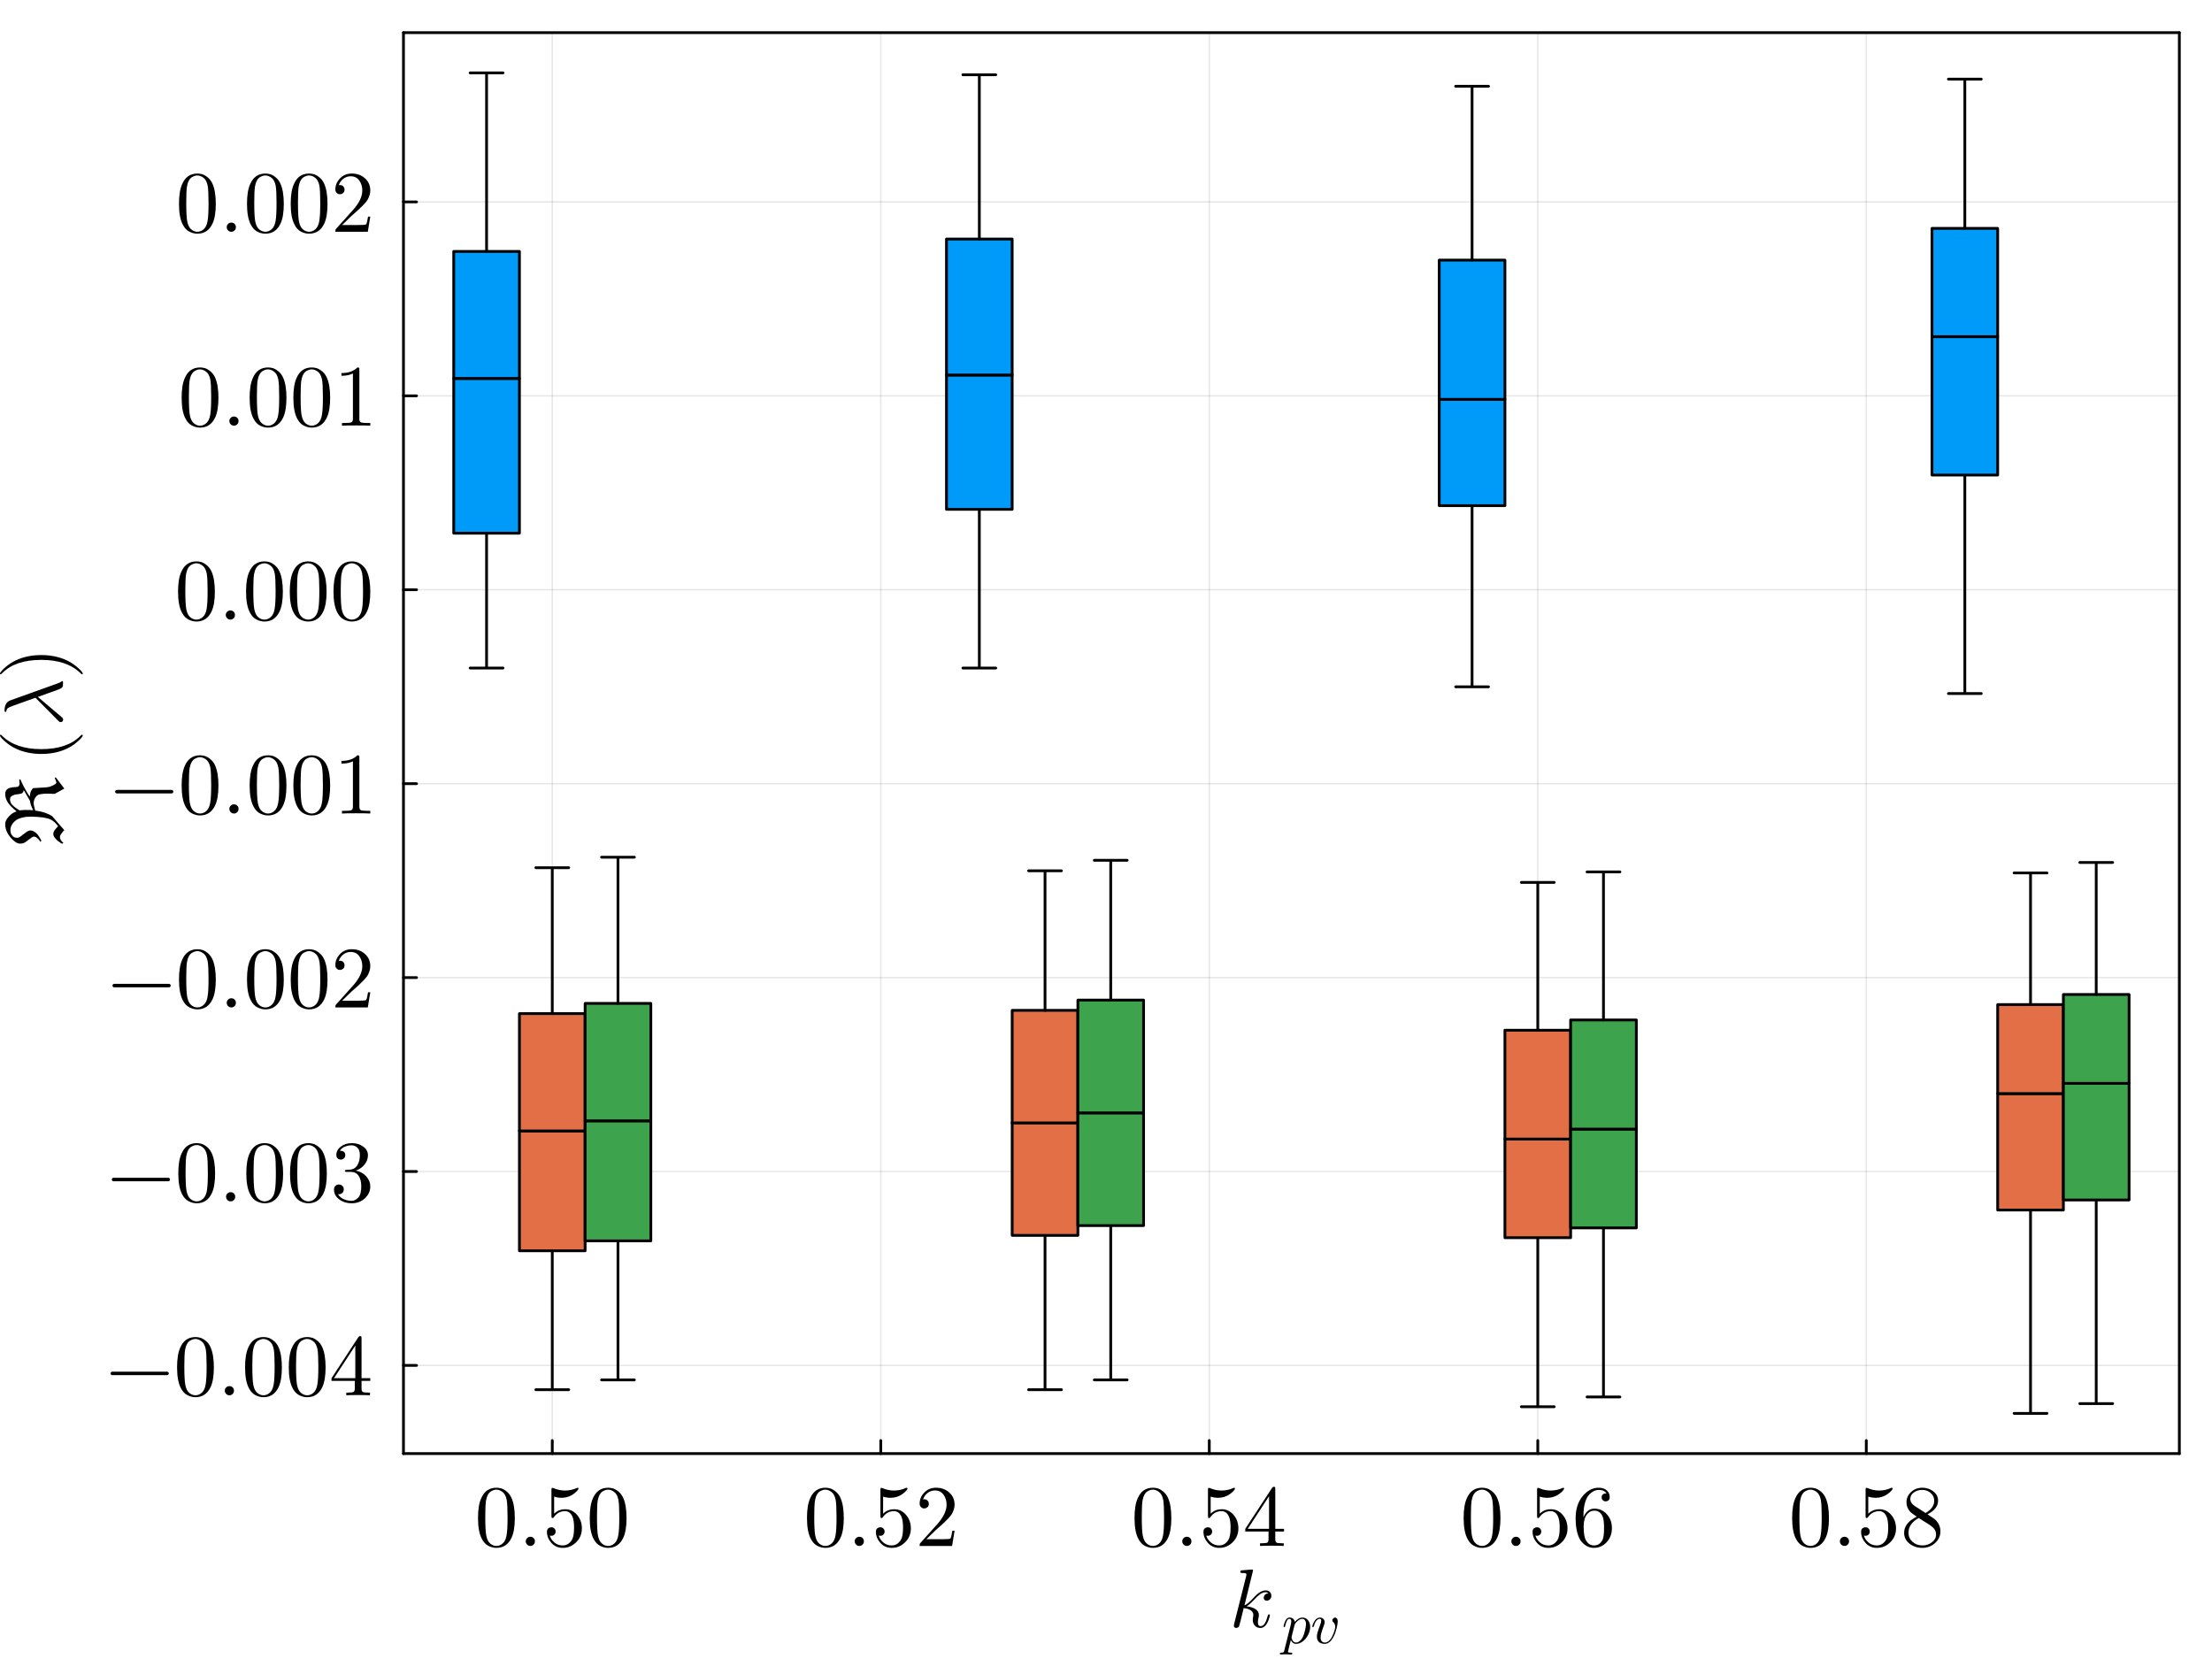 <?xml version="1.0" encoding="utf-8"?>
<svg xmlns="http://www.w3.org/2000/svg" xmlns:xlink="http://www.w3.org/1999/xlink" width="800" height="600" viewBox="0 0 3200 2400">
<rect x="0" y="0" width="3200" height="2400" fill="#333333" stroke="none"/>
<defs>
  <clipPath id="clip370">
    <rect x="0" y="0" width="3200" height="2400"/>
  </clipPath>
</defs>
<path clip-path="url(#clip370)" d="M0 2400 L3200 2400 L3200 0 L0 0  Z" fill="#ffffff" fill-rule="evenodd" fill-opacity="1"/>
<defs>
  <clipPath id="clip371">
    <rect x="640" y="0" width="2241" height="2241"/>
  </clipPath>
</defs>
<path clip-path="url(#clip370)" d="M583.678 2102.86 L3152.76 2102.86 L3152.76 47.244 L583.678 47.244  Z" fill="#ffffff" fill-rule="evenodd" fill-opacity="1"/>
<defs>
  <clipPath id="clip372">
    <rect x="583" y="47" width="2570" height="2057"/>
  </clipPath>
</defs>
<polyline clip-path="url(#clip372)" style="stroke:#000000; stroke-linecap:round; stroke-linejoin:round; stroke-width:2; stroke-opacity:0.1; fill:none" points="798.956,2102.86 798.956,47.244 "/>
<polyline clip-path="url(#clip372)" style="stroke:#000000; stroke-linecap:round; stroke-linejoin:round; stroke-width:2; stroke-opacity:0.1; fill:none" points="1274.18,2102.86 1274.18,47.244 "/>
<polyline clip-path="url(#clip372)" style="stroke:#000000; stroke-linecap:round; stroke-linejoin:round; stroke-width:2; stroke-opacity:0.1; fill:none" points="1749.41,2102.86 1749.41,47.244 "/>
<polyline clip-path="url(#clip372)" style="stroke:#000000; stroke-linecap:round; stroke-linejoin:round; stroke-width:2; stroke-opacity:0.1; fill:none" points="2224.64,2102.86 2224.64,47.244 "/>
<polyline clip-path="url(#clip372)" style="stroke:#000000; stroke-linecap:round; stroke-linejoin:round; stroke-width:2; stroke-opacity:0.1; fill:none" points="2699.86,2102.86 2699.86,47.244 "/>
<polyline clip-path="url(#clip370)" style="stroke:#000000; stroke-linecap:round; stroke-linejoin:round; stroke-width:4; stroke-opacity:1; fill:none" points="583.678,2102.86 3152.76,2102.86 "/>
<polyline clip-path="url(#clip370)" style="stroke:#000000; stroke-linecap:round; stroke-linejoin:round; stroke-width:4; stroke-opacity:1; fill:none" points="583.678,47.244 3152.76,47.244 "/>
<polyline clip-path="url(#clip370)" style="stroke:#000000; stroke-linecap:round; stroke-linejoin:round; stroke-width:4; stroke-opacity:1; fill:none" points="798.956,2102.86 798.956,2083.96 "/>
<polyline clip-path="url(#clip370)" style="stroke:#000000; stroke-linecap:round; stroke-linejoin:round; stroke-width:4; stroke-opacity:1; fill:none" points="1274.18,2102.86 1274.18,2083.96 "/>
<polyline clip-path="url(#clip370)" style="stroke:#000000; stroke-linecap:round; stroke-linejoin:round; stroke-width:4; stroke-opacity:1; fill:none" points="1749.41,2102.86 1749.41,2083.96 "/>
<polyline clip-path="url(#clip370)" style="stroke:#000000; stroke-linecap:round; stroke-linejoin:round; stroke-width:4; stroke-opacity:1; fill:none" points="2224.64,2102.86 2224.64,2083.96 "/>
<polyline clip-path="url(#clip370)" style="stroke:#000000; stroke-linecap:round; stroke-linejoin:round; stroke-width:4; stroke-opacity:1; fill:none" points="2699.86,2102.86 2699.86,2083.96 "/>
<path clip-path="url(#clip370)" d="M691.527 2196.01 Q691.527 2177.42 696.221 2167.29 Q702.767 2152.22 718.207 2152.22 Q721.48 2152.22 724.877 2153.15 Q728.335 2154.01 732.658 2157.41 Q737.043 2160.81 739.699 2166.36 Q744.763 2177.11 744.763 2196.01 Q744.763 2214.47 740.069 2224.54 Q733.214 2239.24 718.084 2239.24 Q712.402 2239.24 706.596 2236.34 Q700.853 2233.43 697.209 2226.45 Q691.527 2216.02 691.527 2196.01 M702.026 2194.46 Q702.026 2213.55 703.385 2221.14 Q704.929 2229.36 709.129 2232.94 Q713.39 2236.46 718.084 2236.46 Q723.148 2236.46 727.347 2232.69 Q731.609 2228.86 732.906 2220.65 Q734.326 2212.56 734.264 2194.46 Q734.264 2176.86 733.029 2169.82 Q731.362 2161.61 726.915 2158.34 Q722.53 2155 718.084 2155 Q716.416 2155 714.625 2155.49 Q712.896 2155.99 710.364 2157.41 Q707.832 2158.83 705.855 2162.35 Q703.941 2165.87 703.014 2171.18 Q702.026 2178.04 702.026 2194.46 Z" fill="#000000" fill-rule="nonzero" fill-opacity="1" /><path clip-path="url(#clip370)" d="M762.488 2234.42 Q760.573 2232.38 760.573 2229.73 Q760.573 2227.07 762.488 2225.16 Q764.402 2223.18 767.305 2223.18 Q770.084 2223.18 771.937 2225.03 Q773.851 2226.83 773.851 2229.79 Q773.851 2232.69 771.813 2234.61 Q769.837 2236.46 767.305 2236.46 Q764.402 2236.46 762.488 2234.42 Z" fill="#000000" fill-rule="nonzero" fill-opacity="1" /><path clip-path="url(#clip370)" d="M791.267 2216.08 Q791.267 2212.31 793.305 2210.89 Q795.343 2209.41 797.505 2209.41 Q800.407 2209.41 802.075 2211.26 Q803.804 2213.05 803.804 2215.59 Q803.804 2218.12 802.075 2219.97 Q800.407 2221.76 797.505 2221.76 Q796.084 2221.76 795.343 2221.51 Q797.011 2227.32 802.075 2231.52 Q807.201 2235.72 813.933 2235.72 Q822.393 2235.72 827.458 2227.5 Q830.484 2222.19 830.484 2210.15 Q830.484 2199.53 828.199 2194.22 Q824.679 2186.13 817.453 2186.13 Q807.201 2186.13 801.149 2194.96 Q800.407 2196.07 799.543 2196.13 Q798.308 2196.13 797.999 2195.45 Q797.752 2194.71 797.752 2192.8 L797.752 2155.37 Q797.752 2152.34 798.987 2152.34 Q799.481 2152.34 800.531 2152.72 Q808.498 2156.24 817.329 2156.3 Q826.408 2156.3 834.56 2152.59 Q835.177 2152.22 835.548 2152.22 Q836.783 2152.22 836.845 2153.64 Q836.845 2154.14 835.795 2155.62 Q834.807 2157.04 832.645 2158.95 Q830.484 2160.81 827.705 2162.6 Q824.926 2164.39 820.849 2165.62 Q816.835 2166.8 812.389 2166.8 Q807.077 2166.8 801.643 2165.13 L801.643 2189.77 Q808.189 2183.35 817.7 2183.35 Q827.828 2183.35 834.807 2191.5 Q841.786 2199.65 841.786 2211.02 Q841.786 2222.93 833.51 2231.09 Q825.296 2239.24 814.18 2239.24 Q804.051 2239.24 797.628 2232.01 Q791.267 2224.79 791.267 2216.08 Z" fill="#000000" fill-rule="nonzero" fill-opacity="1" /><path clip-path="url(#clip370)" d="M853.149 2196.01 Q853.149 2177.42 857.843 2167.29 Q864.389 2152.22 879.829 2152.22 Q883.102 2152.22 886.499 2153.15 Q889.957 2154.01 894.28 2157.41 Q898.665 2160.81 901.321 2166.36 Q906.385 2177.11 906.385 2196.01 Q906.385 2214.47 901.691 2224.54 Q894.836 2239.24 879.705 2239.24 Q874.023 2239.24 868.218 2236.34 Q862.475 2233.43 858.831 2226.45 Q853.149 2216.02 853.149 2196.01 M863.648 2194.46 Q863.648 2213.55 865.007 2221.14 Q866.551 2229.36 870.75 2232.94 Q875.012 2236.46 879.705 2236.46 Q884.769 2236.46 888.969 2232.69 Q893.23 2228.86 894.527 2220.65 Q895.948 2212.56 895.886 2194.46 Q895.886 2176.86 894.651 2169.82 Q892.983 2161.61 888.537 2158.34 Q884.152 2155 879.705 2155 Q878.038 2155 876.247 2155.49 Q874.518 2155.99 871.985 2157.41 Q869.453 2158.83 867.477 2162.35 Q865.563 2165.87 864.636 2171.18 Q863.648 2178.04 863.648 2194.46 Z" fill="#000000" fill-rule="nonzero" fill-opacity="1" /><path clip-path="url(#clip370)" d="M1167.43 2196.01 Q1167.43 2177.42 1172.13 2167.29 Q1178.67 2152.22 1194.11 2152.22 Q1197.39 2152.22 1200.78 2153.15 Q1204.24 2154.01 1208.56 2157.41 Q1212.95 2160.81 1215.61 2166.36 Q1220.67 2177.11 1220.67 2196.01 Q1220.67 2214.47 1215.98 2224.54 Q1209.12 2239.24 1193.99 2239.24 Q1188.31 2239.24 1182.5 2236.34 Q1176.76 2233.43 1173.12 2226.45 Q1167.43 2216.02 1167.43 2196.01 M1177.93 2194.46 Q1177.93 2213.55 1179.29 2221.14 Q1180.84 2229.36 1185.03 2232.94 Q1189.3 2236.46 1193.99 2236.46 Q1199.05 2236.46 1203.25 2232.69 Q1207.52 2228.86 1208.81 2220.65 Q1210.23 2212.56 1210.17 2194.46 Q1210.17 2176.86 1208.94 2169.82 Q1207.27 2161.61 1202.82 2158.34 Q1198.44 2155 1193.99 2155 Q1192.32 2155 1190.53 2155.49 Q1188.8 2155.99 1186.27 2157.41 Q1183.74 2158.83 1181.76 2162.35 Q1179.85 2165.87 1178.92 2171.18 Q1177.93 2178.04 1177.93 2194.46 Z" fill="#000000" fill-rule="nonzero" fill-opacity="1" /><path clip-path="url(#clip370)" d="M1238.39 2234.42 Q1236.48 2232.38 1236.48 2229.73 Q1236.48 2227.07 1238.39 2225.16 Q1240.31 2223.18 1243.21 2223.18 Q1245.99 2223.18 1247.84 2225.03 Q1249.76 2226.83 1249.76 2229.79 Q1249.76 2232.69 1247.72 2234.61 Q1245.74 2236.46 1243.21 2236.46 Q1240.31 2236.46 1238.39 2234.42 Z" fill="#000000" fill-rule="nonzero" fill-opacity="1" /><path clip-path="url(#clip370)" d="M1267.17 2216.08 Q1267.17 2212.31 1269.21 2210.89 Q1271.25 2209.41 1273.41 2209.41 Q1276.31 2209.41 1277.98 2211.26 Q1279.71 2213.05 1279.71 2215.59 Q1279.71 2218.12 1277.98 2219.97 Q1276.31 2221.76 1273.41 2221.76 Q1271.99 2221.76 1271.25 2221.51 Q1272.92 2227.32 1277.98 2231.52 Q1283.11 2235.72 1289.84 2235.72 Q1298.3 2235.72 1303.36 2227.5 Q1306.39 2222.19 1306.39 2210.15 Q1306.39 2199.53 1304.11 2194.22 Q1300.58 2186.13 1293.36 2186.13 Q1283.11 2186.13 1277.05 2194.96 Q1276.31 2196.07 1275.45 2196.13 Q1274.21 2196.13 1273.91 2195.45 Q1273.66 2194.71 1273.66 2192.8 L1273.66 2155.37 Q1273.66 2152.34 1274.89 2152.34 Q1275.39 2152.34 1276.44 2152.72 Q1284.4 2156.24 1293.24 2156.3 Q1302.31 2156.3 1310.47 2152.59 Q1311.08 2152.22 1311.45 2152.22 Q1312.69 2152.22 1312.75 2153.64 Q1312.75 2154.14 1311.7 2155.62 Q1310.71 2157.04 1308.55 2158.95 Q1306.39 2160.81 1303.61 2162.6 Q1300.83 2164.39 1296.76 2165.62 Q1292.74 2166.8 1288.3 2166.8 Q1282.98 2166.8 1277.55 2165.13 L1277.55 2189.77 Q1284.1 2183.35 1293.61 2183.35 Q1303.73 2183.35 1310.71 2191.5 Q1317.69 2199.65 1317.69 2211.02 Q1317.69 2222.93 1309.42 2231.09 Q1301.2 2239.24 1290.09 2239.24 Q1279.96 2239.24 1273.53 2232.01 Q1267.17 2224.79 1267.17 2216.08 Z" fill="#000000" fill-rule="nonzero" fill-opacity="1" /><path clip-path="url(#clip370)" d="M1330.41 2236.46 Q1330.41 2234.17 1330.6 2233.5 Q1330.85 2232.82 1331.83 2231.77 L1356.11 2204.72 Q1369.38 2189.77 1369.38 2176.74 Q1369.38 2168.28 1364.94 2162.23 Q1360.55 2156.17 1352.46 2156.17 Q1346.9 2156.17 1342.21 2159.57 Q1337.52 2162.97 1335.35 2169.02 Q1335.73 2168.9 1337.02 2168.9 Q1340.17 2168.9 1341.9 2170.87 Q1343.69 2172.85 1343.69 2175.5 Q1343.69 2178.9 1341.47 2180.57 Q1339.31 2182.17 1337.15 2182.17 Q1336.28 2182.17 1335.11 2181.99 Q1334 2181.8 1332.21 2180.07 Q1330.41 2178.28 1330.41 2175.13 Q1330.41 2166.3 1337.08 2159.26 Q1343.82 2152.22 1354.07 2152.22 Q1365.68 2152.22 1373.27 2159.14 Q1380.93 2165.99 1380.93 2176.74 Q1380.93 2180.51 1379.76 2183.97 Q1378.65 2187.36 1377.1 2190.02 Q1375.62 2192.67 1371.55 2196.93 Q1367.47 2201.2 1364.2 2204.22 Q1360.92 2207.25 1353.57 2213.67 L1340.17 2226.7 L1362.96 2226.7 Q1374.08 2226.7 1374.94 2225.71 Q1376.18 2223.92 1377.72 2214.47 L1380.93 2214.47 L1377.35 2236.46 L1330.41 2236.46 Z" fill="#000000" fill-rule="nonzero" fill-opacity="1" /><path clip-path="url(#clip370)" d="M1641.27 2196.01 Q1641.27 2177.42 1645.96 2167.29 Q1652.51 2152.22 1667.95 2152.22 Q1671.22 2152.22 1674.62 2153.15 Q1678.08 2154.01 1682.4 2157.41 Q1686.79 2160.81 1689.44 2166.36 Q1694.51 2177.11 1694.51 2196.01 Q1694.51 2214.47 1689.81 2224.54 Q1682.96 2239.24 1667.83 2239.24 Q1662.15 2239.24 1656.34 2236.34 Q1650.6 2233.43 1646.95 2226.45 Q1641.27 2216.02 1641.27 2196.01 M1651.77 2194.46 Q1651.77 2213.55 1653.13 2221.14 Q1654.67 2229.36 1658.87 2232.94 Q1663.13 2236.46 1667.83 2236.46 Q1672.89 2236.46 1677.09 2232.69 Q1681.35 2228.86 1682.65 2220.65 Q1684.07 2212.56 1684.01 2194.46 Q1684.01 2176.86 1682.77 2169.82 Q1681.11 2161.61 1676.66 2158.34 Q1672.27 2155 1667.83 2155 Q1666.16 2155 1664.37 2155.49 Q1662.64 2155.99 1660.11 2157.41 Q1657.58 2158.83 1655.6 2162.35 Q1653.68 2165.87 1652.76 2171.18 Q1651.77 2178.04 1651.77 2194.46 Z" fill="#000000" fill-rule="nonzero" fill-opacity="1" /><path clip-path="url(#clip370)" d="M1712.23 2234.42 Q1710.32 2232.38 1710.32 2229.73 Q1710.32 2227.07 1712.23 2225.16 Q1714.15 2223.18 1717.05 2223.18 Q1719.83 2223.18 1721.68 2225.03 Q1723.6 2226.83 1723.6 2229.79 Q1723.6 2232.69 1721.56 2234.61 Q1719.58 2236.46 1717.05 2236.46 Q1714.15 2236.46 1712.23 2234.42 Z" fill="#000000" fill-rule="nonzero" fill-opacity="1" /><path clip-path="url(#clip370)" d="M1741.01 2216.08 Q1741.01 2212.31 1743.05 2210.89 Q1745.09 2209.41 1747.25 2209.41 Q1750.15 2209.41 1751.82 2211.26 Q1753.55 2213.05 1753.55 2215.59 Q1753.55 2218.12 1751.82 2219.97 Q1750.15 2221.76 1747.25 2221.76 Q1745.83 2221.76 1745.09 2221.51 Q1746.75 2227.32 1751.82 2231.52 Q1756.94 2235.72 1763.68 2235.72 Q1772.14 2235.72 1777.2 2227.5 Q1780.23 2222.19 1780.23 2210.15 Q1780.23 2199.53 1777.94 2194.22 Q1774.42 2186.13 1767.2 2186.13 Q1756.94 2186.13 1750.89 2194.96 Q1750.15 2196.07 1749.29 2196.13 Q1748.05 2196.13 1747.74 2195.45 Q1747.5 2194.71 1747.5 2192.8 L1747.5 2155.37 Q1747.5 2152.34 1748.73 2152.34 Q1749.23 2152.34 1750.27 2152.72 Q1758.24 2156.24 1767.07 2156.3 Q1776.15 2156.3 1784.3 2152.59 Q1784.92 2152.22 1785.29 2152.22 Q1786.53 2152.22 1786.59 2153.64 Q1786.59 2154.14 1785.54 2155.62 Q1784.55 2157.04 1782.39 2158.95 Q1780.23 2160.81 1777.45 2162.6 Q1774.67 2164.39 1770.59 2165.62 Q1766.58 2166.8 1762.13 2166.8 Q1756.82 2166.8 1751.39 2165.13 L1751.39 2189.77 Q1757.93 2183.35 1767.44 2183.35 Q1777.57 2183.35 1784.55 2191.5 Q1791.53 2199.65 1791.53 2211.02 Q1791.53 2222.93 1783.25 2231.09 Q1775.04 2239.24 1763.92 2239.24 Q1753.8 2239.24 1747.37 2232.01 Q1741.01 2224.79 1741.01 2216.08 Z" fill="#000000" fill-rule="nonzero" fill-opacity="1" /><path clip-path="url(#clip370)" d="M1801.47 2215.59 L1801.47 2211.69 L1840.32 2152.34 Q1841.31 2150.8 1842.85 2150.86 Q1844.27 2150.86 1844.58 2151.42 Q1844.89 2151.97 1844.89 2154.14 L1844.89 2211.69 L1857.55 2211.69 L1857.55 2215.59 L1844.89 2215.59 L1844.89 2226.58 Q1844.89 2230.22 1846.37 2231.4 Q1847.91 2232.57 1854.46 2232.57 L1857.12 2232.57 L1857.12 2236.46 Q1851.93 2236.09 1839.95 2236.09 Q1828.03 2236.09 1822.84 2236.46 L1822.84 2232.57 L1825.5 2232.57 Q1832.04 2232.57 1833.59 2231.46 Q1835.13 2230.28 1835.13 2226.58 L1835.13 2215.59 L1801.47 2215.59 M1805.05 2211.69 L1835.87 2211.69 L1835.87 2164.51 L1805.05 2211.69 Z" fill="#000000" fill-rule="nonzero" fill-opacity="1" /><path clip-path="url(#clip370)" d="M2117.39 2196.01 Q2117.39 2177.42 2122.09 2167.29 Q2128.63 2152.22 2144.07 2152.22 Q2147.35 2152.22 2150.74 2153.15 Q2154.2 2154.01 2158.53 2157.41 Q2162.91 2160.81 2165.57 2166.36 Q2170.63 2177.11 2170.63 2196.01 Q2170.63 2214.47 2165.94 2224.54 Q2159.08 2239.24 2143.95 2239.24 Q2138.27 2239.24 2132.46 2236.34 Q2126.72 2233.43 2123.08 2226.45 Q2117.39 2216.02 2117.39 2196.01 M2127.89 2194.46 Q2127.89 2213.55 2129.25 2221.14 Q2130.8 2229.36 2135 2232.94 Q2139.26 2236.46 2143.95 2236.46 Q2149.01 2236.46 2153.21 2232.69 Q2157.48 2228.86 2158.77 2220.65 Q2160.19 2212.56 2160.13 2194.46 Q2160.13 2176.86 2158.9 2169.82 Q2157.23 2161.61 2152.78 2158.34 Q2148.4 2155 2143.95 2155 Q2142.28 2155 2140.49 2155.49 Q2138.76 2155.99 2136.23 2157.41 Q2133.7 2158.83 2131.72 2162.35 Q2129.81 2165.87 2128.88 2171.18 Q2127.89 2178.04 2127.89 2194.46 Z" fill="#000000" fill-rule="nonzero" fill-opacity="1" /><path clip-path="url(#clip370)" d="M2188.35 2234.42 Q2186.44 2232.38 2186.44 2229.73 Q2186.44 2227.07 2188.35 2225.16 Q2190.27 2223.18 2193.17 2223.18 Q2195.95 2223.18 2197.8 2225.03 Q2199.72 2226.83 2199.72 2229.79 Q2199.72 2232.69 2197.68 2234.61 Q2195.7 2236.46 2193.17 2236.46 Q2190.27 2236.46 2188.35 2234.42 Z" fill="#000000" fill-rule="nonzero" fill-opacity="1" /><path clip-path="url(#clip370)" d="M2217.13 2216.08 Q2217.13 2212.31 2219.17 2210.89 Q2221.21 2209.41 2223.37 2209.41 Q2226.27 2209.41 2227.94 2211.26 Q2229.67 2213.05 2229.67 2215.59 Q2229.67 2218.12 2227.94 2219.97 Q2226.27 2221.76 2223.37 2221.76 Q2221.95 2221.76 2221.21 2221.51 Q2222.88 2227.32 2227.94 2231.52 Q2233.07 2235.72 2239.8 2235.72 Q2248.26 2235.72 2253.32 2227.5 Q2256.35 2222.19 2256.35 2210.15 Q2256.35 2199.53 2254.07 2194.22 Q2250.55 2186.13 2243.32 2186.13 Q2233.07 2186.13 2227.02 2194.96 Q2226.27 2196.07 2225.41 2196.13 Q2224.17 2196.13 2223.87 2195.45 Q2223.62 2194.71 2223.62 2192.8 L2223.62 2155.37 Q2223.62 2152.34 2224.85 2152.34 Q2225.35 2152.34 2226.4 2152.72 Q2234.36 2156.24 2243.2 2156.3 Q2252.27 2156.3 2260.43 2152.59 Q2261.04 2152.22 2261.41 2152.22 Q2262.65 2152.22 2262.71 2153.64 Q2262.71 2154.14 2261.66 2155.62 Q2260.67 2157.04 2258.51 2158.95 Q2256.35 2160.81 2253.57 2162.6 Q2250.79 2164.39 2246.72 2165.62 Q2242.7 2166.8 2238.26 2166.8 Q2232.94 2166.8 2227.51 2165.13 L2227.51 2189.77 Q2234.06 2183.35 2243.57 2183.35 Q2253.69 2183.35 2260.67 2191.5 Q2267.65 2199.65 2267.65 2211.02 Q2267.65 2222.93 2259.38 2231.09 Q2251.16 2239.24 2240.05 2239.24 Q2229.92 2239.24 2223.49 2232.01 Q2217.13 2224.79 2217.13 2216.08 Z" fill="#000000" fill-rule="nonzero" fill-opacity="1" /><path clip-path="url(#clip370)" d="M2279.39 2196.5 Q2279.39 2176.62 2289.51 2164.45 Q2299.64 2152.22 2312.67 2152.22 Q2320.27 2152.22 2324.47 2156.11 Q2328.73 2159.94 2328.73 2165.87 Q2328.73 2169.14 2326.82 2170.56 Q2324.9 2171.98 2322.93 2171.98 Q2320.64 2171.98 2318.85 2170.44 Q2317.06 2168.9 2317.06 2166.12 Q2317.06 2160.44 2324.04 2160.44 Q2320.76 2155.37 2312.92 2155.37 Q2310.51 2155.37 2308.04 2156.11 Q2305.57 2156.79 2302.36 2159.14 Q2299.15 2161.49 2296.68 2165.19 Q2294.21 2168.9 2292.48 2175.87 Q2290.75 2182.85 2290.75 2191.93 L2290.75 2194.96 Q2295.94 2182.42 2306.56 2182.48 Q2317.18 2182.48 2324.53 2190.57 Q2331.88 2198.66 2331.88 2210.64 Q2331.88 2222.93 2324.22 2231.09 Q2316.56 2239.24 2305.82 2239.24 Q2301 2239.24 2296.62 2237.2 Q2292.29 2235.22 2288.22 2230.65 Q2284.2 2226.08 2281.79 2217.31 Q2279.39 2208.55 2279.39 2196.5 M2291 2207.87 Q2291 2220.28 2293.28 2226.21 Q2293.65 2227.2 2294.46 2228.55 Q2295.32 2229.91 2296.74 2231.7 Q2298.22 2233.43 2300.63 2234.61 Q2303.04 2235.72 2305.82 2235.72 Q2314.28 2235.72 2318.36 2227.5 Q2320.52 2222.93 2320.52 2210.52 Q2320.52 2197.86 2318.23 2193.23 Q2314.34 2185.39 2306.44 2185.39 Q2301.13 2185.39 2297.42 2189.03 Q2293.78 2192.67 2292.36 2197.55 Q2291 2202.43 2291 2207.87 Z" fill="#000000" fill-rule="nonzero" fill-opacity="1" /><path clip-path="url(#clip370)" d="M2592.62 2196.01 Q2592.62 2177.42 2597.31 2167.29 Q2603.86 2152.22 2619.3 2152.22 Q2622.57 2152.22 2625.97 2153.15 Q2629.43 2154.01 2633.75 2157.41 Q2638.14 2160.81 2640.79 2166.36 Q2645.86 2177.11 2645.86 2196.01 Q2645.86 2214.47 2641.16 2224.54 Q2634.31 2239.24 2619.18 2239.24 Q2613.5 2239.24 2607.69 2236.34 Q2601.95 2233.43 2598.3 2226.45 Q2592.62 2216.02 2592.62 2196.01 M2603.12 2194.46 Q2603.12 2213.55 2604.48 2221.14 Q2606.02 2229.36 2610.22 2232.94 Q2614.48 2236.46 2619.18 2236.46 Q2624.24 2236.46 2628.44 2232.69 Q2632.7 2228.86 2634 2220.65 Q2635.42 2212.56 2635.36 2194.46 Q2635.36 2176.86 2634.12 2169.82 Q2632.46 2161.61 2628.01 2158.34 Q2623.62 2155 2619.18 2155 Q2617.51 2155 2615.72 2155.49 Q2613.99 2155.99 2611.46 2157.41 Q2608.93 2158.83 2606.95 2162.35 Q2605.03 2165.87 2604.11 2171.18 Q2603.12 2178.04 2603.12 2194.46 Z" fill="#000000" fill-rule="nonzero" fill-opacity="1" /><path clip-path="url(#clip370)" d="M2663.58 2234.42 Q2661.67 2232.38 2661.67 2229.73 Q2661.67 2227.07 2663.58 2225.16 Q2665.5 2223.18 2668.4 2223.18 Q2671.18 2223.18 2673.03 2225.03 Q2674.94 2226.83 2674.94 2229.79 Q2674.94 2232.69 2672.91 2234.61 Q2670.93 2236.46 2668.4 2236.46 Q2665.5 2236.46 2663.58 2234.42 Z" fill="#000000" fill-rule="nonzero" fill-opacity="1" /><path clip-path="url(#clip370)" d="M2692.36 2216.08 Q2692.36 2212.31 2694.4 2210.89 Q2696.44 2209.41 2698.6 2209.41 Q2701.5 2209.41 2703.17 2211.26 Q2704.9 2213.05 2704.9 2215.59 Q2704.9 2218.12 2703.17 2219.97 Q2701.5 2221.76 2698.6 2221.76 Q2697.18 2221.76 2696.44 2221.51 Q2698.1 2227.32 2703.17 2231.52 Q2708.29 2235.72 2715.03 2235.72 Q2723.49 2235.72 2728.55 2227.5 Q2731.58 2222.19 2731.58 2210.15 Q2731.58 2199.53 2729.29 2194.22 Q2725.77 2186.13 2718.55 2186.13 Q2708.29 2186.13 2702.24 2194.96 Q2701.5 2196.07 2700.64 2196.13 Q2699.4 2196.13 2699.09 2195.45 Q2698.85 2194.71 2698.85 2192.8 L2698.85 2155.37 Q2698.85 2152.34 2700.08 2152.34 Q2700.57 2152.34 2701.62 2152.72 Q2709.59 2156.24 2718.42 2156.3 Q2727.5 2156.3 2735.65 2152.59 Q2736.27 2152.22 2736.64 2152.22 Q2737.88 2152.22 2737.94 2153.64 Q2737.94 2154.14 2736.89 2155.62 Q2735.9 2157.04 2733.74 2158.95 Q2731.58 2160.81 2728.8 2162.6 Q2726.02 2164.39 2721.94 2165.62 Q2717.93 2166.8 2713.48 2166.8 Q2708.17 2166.8 2702.74 2165.13 L2702.74 2189.77 Q2709.28 2183.35 2718.79 2183.35 Q2728.92 2183.35 2735.9 2191.5 Q2742.88 2199.65 2742.88 2211.02 Q2742.88 2222.93 2734.6 2231.09 Q2726.39 2239.24 2715.27 2239.24 Q2705.14 2239.24 2698.72 2232.01 Q2692.36 2224.79 2692.36 2216.08 Z" fill="#000000" fill-rule="nonzero" fill-opacity="1" /><path clip-path="url(#clip370)" d="M2754.61 2217.38 Q2754.61 2203.23 2772.83 2194.09 Q2764.99 2188.78 2763.57 2187.24 Q2758.01 2181.06 2758.01 2173.34 Q2758.01 2164.51 2764.68 2158.4 Q2771.41 2152.22 2780.92 2152.22 Q2790 2152.22 2796.86 2157.47 Q2803.71 2162.72 2803.71 2171.06 Q2803.71 2182.79 2788.4 2190.7 Q2798.52 2197 2800.93 2199.65 Q2807.11 2206.51 2807.11 2215.21 Q2807.11 2225.34 2799.33 2232.32 Q2791.54 2239.24 2780.8 2239.24 Q2770.3 2239.24 2762.46 2233.12 Q2754.61 2227.01 2754.61 2217.38 M2760.91 2217.38 Q2760.91 2225.22 2766.78 2230.47 Q2772.71 2235.72 2780.92 2235.72 Q2788.89 2235.72 2794.82 2231.15 Q2800.81 2226.58 2800.81 2219.79 Q2800.81 2217.13 2799.88 2214.84 Q2799.02 2212.56 2797.23 2210.77 Q2795.5 2208.92 2794.39 2208.11 Q2793.34 2207.25 2791.3 2205.83 L2775.73 2196.01 Q2760.91 2204.22 2760.91 2217.38 M2763.57 2168.4 Q2763.57 2174.45 2769.93 2178.65 L2785.62 2188.78 Q2798.15 2181.43 2798.15 2171.06 Q2798.15 2164.33 2793.03 2159.88 Q2787.9 2155.37 2780.8 2155.37 Q2773.82 2155.37 2768.69 2159.08 Q2763.57 2162.72 2763.57 2168.4 Z" fill="#000000" fill-rule="nonzero" fill-opacity="1" /><path clip-path="url(#clip370)" d="M1839.24 2308.32 Q1839.24 2311.66 1837.19 2313.65 Q1835.2 2315.64 1832.68 2315.64 Q1830.46 2315.64 1829.29 2314.36 Q1828.12 2313.07 1828.12 2311.43 Q1828.12 2310.72 1828.41 2309.85 Q1828.7 2308.91 1829.35 2307.8 Q1830.05 2306.68 1831.51 2305.86 Q1832.98 2305.04 1834.97 2304.93 Q1834.56 2304.52 1834.44 2304.46 Q1833.56 2303.76 1831.92 2303.52 Q1831.69 2303.41 1830.87 2303.41 Q1826.83 2303.41 1822.73 2306.39 Q1818.69 2309.32 1813.71 2314.88 Q1807.45 2321.38 1803.4 2323.78 Q1821.15 2326.13 1821.15 2336.37 Q1821.15 2338.07 1820.68 2340.12 Q1819.74 2343.98 1819.74 2346.8 Q1819.74 2352.42 1823.55 2352.42 Q1827.24 2352.42 1829.58 2348.67 Q1831.98 2344.92 1833.97 2337.6 Q1834.26 2336.26 1834.56 2335.85 Q1834.85 2335.44 1835.67 2335.44 Q1837.13 2335.44 1837.13 2336.61 Q1835.79 2343.46 1832.8 2348.73 Q1828.99 2355.11 1823.31 2355.11 Q1818.57 2355.11 1815.41 2351.83 Q1812.31 2348.49 1812.31 2343.22 Q1812.31 2341.94 1812.77 2339.01 Q1813.13 2337.84 1813.13 2336.49 Q1813.13 2333.74 1811.6 2331.69 Q1810.08 2329.58 1807.62 2328.53 Q1805.16 2327.47 1803.11 2327 Q1801.12 2326.48 1799.19 2326.3 Q1793.33 2351.07 1792.51 2352.59 Q1791.99 2353.65 1790.82 2354.35 Q1789.64 2355.11 1788.41 2355.11 Q1787.24 2355.11 1786.07 2354.29 Q1784.96 2353.53 1784.96 2351.71 Q1784.96 2350.78 1785.43 2349.08 L1802.82 2279.98 L1803.17 2277.64 Q1803.17 2276.94 1802.88 2276.59 Q1802.64 2276.18 1801.24 2275.88 Q1799.89 2275.59 1797.2 2275.59 Q1796.09 2275.59 1795.56 2275.53 Q1795.09 2275.47 1794.68 2275.18 Q1794.27 2274.83 1794.27 2274.13 Q1794.27 2273.13 1794.68 2272.6 Q1795.15 2272.02 1795.5 2271.9 Q1795.85 2271.79 1796.55 2271.73 Q1797.55 2271.67 1800.89 2271.38 Q1804.22 2271.02 1807.09 2270.79 Q1809.96 2270.56 1811.19 2270.56 Q1811.9 2270.56 1812.25 2270.91 Q1812.66 2271.2 1812.72 2271.55 L1812.77 2271.84 L1800.3 2322.44 Q1805.45 2320.39 1813.59 2311.31 Q1823.02 2300.77 1831.1 2300.77 Q1834.91 2300.77 1837.07 2303.11 Q1839.24 2305.4 1839.24 2308.32 Z" fill="#000000" fill-rule="nonzero" fill-opacity="1" /><path clip-path="url(#clip370)" d="M1895.37 2353.45 Q1895.37 2359.43 1892.34 2365.21 Q1889.34 2370.99 1884.63 2374.56 Q1879.92 2378.08 1875.12 2378.08 Q1872.25 2378.08 1870.32 2376.52 Q1868.44 2374.92 1867.41 2372.67 Q1866.63 2375.46 1864.95 2382.14 Q1863.27 2388.82 1863.27 2389.48 Q1863.27 2389.84 1863.36 2390.01 Q1863.44 2390.17 1863.81 2390.38 Q1864.18 2390.62 1865.08 2390.71 Q1865.98 2390.83 1867.5 2390.83 Q1868.27 2390.83 1868.56 2390.83 Q1868.89 2390.87 1869.18 2391.07 Q1869.5 2391.28 1869.5 2391.73 Q1869.5 2393.41 1867.99 2393.41 Q1866.63 2393.41 1863.85 2393.29 Q1861.06 2393.16 1859.67 2393.16 Q1858.48 2393.16 1856.1 2393.29 Q1853.72 2393.41 1852.62 2393.41 Q1851.51 2393.41 1851.51 2392.43 Q1851.51 2391.85 1851.67 2391.48 Q1851.8 2391.16 1852.12 2390.99 Q1852.45 2390.87 1852.74 2390.83 Q1852.99 2390.83 1853.48 2390.83 Q1855.36 2390.83 1856.18 2390.5 Q1857 2390.21 1857.29 2389.6 Q1857.62 2389.03 1857.99 2387.39 L1867.41 2350 Q1867.99 2347.5 1867.99 2345.74 Q1867.99 2343.53 1867.29 2342.71 Q1866.59 2341.89 1865.36 2341.89 Q1863.23 2341.89 1861.84 2344.43 Q1860.45 2346.97 1859.26 2351.89 Q1858.89 2353.24 1858.64 2353.53 Q1858.44 2353.82 1857.82 2353.82 Q1856.8 2353.77 1856.8 2352.95 Q1856.8 2352.75 1857.13 2351.44 Q1857.45 2350.09 1858.07 2348.12 Q1858.72 2346.11 1859.42 2344.84 Q1859.83 2343.98 1860.2 2343.4 Q1860.57 2342.83 1861.31 2341.93 Q1862.08 2341.03 1863.19 2340.53 Q1864.3 2340.04 1865.65 2340.04 Q1868.27 2340.04 1870.45 2341.6 Q1872.62 2343.16 1873.19 2346.31 Q1875.53 2343.57 1878.4 2341.81 Q1881.27 2340.04 1884.18 2340.04 Q1889.01 2340.04 1892.17 2343.81 Q1895.37 2347.54 1895.37 2353.45 M1889.3 2349.76 Q1889.3 2346.03 1887.87 2343.98 Q1886.47 2341.89 1883.93 2341.89 Q1880.78 2341.89 1877.13 2345.08 Q1873.52 2348.12 1872.78 2350.95 L1868.64 2367.38 L1868.4 2368.74 Q1868.4 2368.98 1868.52 2369.72 Q1868.68 2370.42 1869.14 2371.56 Q1869.63 2372.71 1870.28 2373.74 Q1870.98 2374.72 1872.21 2375.46 Q1873.48 2376.2 1875.04 2376.2 Q1877.54 2376.2 1880.24 2373.98 Q1882.99 2371.77 1885.04 2367.59 Q1886.31 2364.88 1887.79 2359.06 Q1889.3 2353.2 1889.3 2349.76 Z" fill="#000000" fill-rule="nonzero" fill-opacity="1" /><path clip-path="url(#clip370)" d="M1935.21 2345.9 Q1935.21 2346.97 1934.93 2349.06 Q1934.64 2351.15 1933.94 2354.18 Q1933.24 2357.22 1932.22 2360.41 Q1931.24 2363.61 1929.68 2366.81 Q1928.12 2369.97 1926.28 2372.47 Q1924.43 2374.97 1921.85 2376.52 Q1919.27 2378.08 1916.36 2378.08 Q1915 2378.08 1913.69 2377.88 Q1912.38 2377.67 1910.74 2377.02 Q1909.1 2376.36 1907.91 2375.29 Q1906.72 2374.19 1905.91 2372.22 Q1905.09 2370.25 1905.09 2367.67 Q1905.09 2365.01 1906.07 2361.44 Q1907.09 2357.83 1909.88 2350.45 Q1911.32 2346.64 1911.32 2344.55 Q1911.32 2343.61 1911.11 2343.04 Q1910.91 2342.42 1910.5 2342.22 Q1910.09 2341.97 1909.84 2341.93 Q1909.64 2341.89 1909.23 2341.89 Q1906.97 2341.89 1904.68 2344.22 Q1902.38 2346.56 1900.74 2352.3 Q1900.41 2353.32 1900.21 2353.57 Q1900 2353.82 1899.39 2353.82 Q1898.36 2353.77 1898.36 2352.95 Q1898.36 2352.71 1898.65 2351.77 Q1898.94 2350.78 1899.47 2349.31 Q1900 2347.79 1900.95 2346.23 Q1901.89 2344.63 1903.04 2343.24 Q1904.22 2341.85 1905.91 2340.94 Q1907.59 2340.04 1909.47 2340.04 Q1912.55 2340.04 1914.43 2342.05 Q1916.36 2344.02 1916.36 2346.93 Q1916.36 2348.53 1915.33 2351.11 Q1913.61 2355.78 1912.83 2358.04 Q1912.05 2360.29 1911.23 2363.49 Q1910.45 2366.69 1910.45 2368.9 Q1910.45 2372.26 1912.01 2374.23 Q1913.57 2376.2 1916.69 2376.2 Q1919.47 2376.2 1921.97 2374.19 Q1924.51 2372.14 1926.19 2369.23 Q1927.88 2366.28 1929.15 2363 Q1930.42 2359.68 1930.99 2357.18 Q1931.61 2354.64 1931.61 2353.45 Q1931.61 2349.31 1928.78 2346.6 Q1928 2345.82 1927.71 2345.33 Q1927.42 2344.84 1927.42 2344.06 Q1927.42 2342.63 1928.7 2341.35 Q1930.01 2340.04 1931.52 2340.04 Q1932.92 2340.04 1934.06 2341.44 Q1935.21 2342.83 1935.21 2345.9 Z" fill="#000000" fill-rule="nonzero" fill-opacity="1" /><polyline clip-path="url(#clip372)" style="stroke:#000000; stroke-linecap:round; stroke-linejoin:round; stroke-width:2; stroke-opacity:0.1; fill:none" points="583.678,1975.29 3152.76,1975.29 "/>
<polyline clip-path="url(#clip372)" style="stroke:#000000; stroke-linecap:round; stroke-linejoin:round; stroke-width:2; stroke-opacity:0.1; fill:none" points="583.678,1694.76 3152.76,1694.76 "/>
<polyline clip-path="url(#clip372)" style="stroke:#000000; stroke-linecap:round; stroke-linejoin:round; stroke-width:2; stroke-opacity:0.1; fill:none" points="583.678,1414.23 3152.76,1414.23 "/>
<polyline clip-path="url(#clip372)" style="stroke:#000000; stroke-linecap:round; stroke-linejoin:round; stroke-width:2; stroke-opacity:0.1; fill:none" points="583.678,1133.69 3152.76,1133.69 "/>
<polyline clip-path="url(#clip372)" style="stroke:#000000; stroke-linecap:round; stroke-linejoin:round; stroke-width:2; stroke-opacity:0.1; fill:none" points="583.678,853.161 3152.76,853.161 "/>
<polyline clip-path="url(#clip372)" style="stroke:#000000; stroke-linecap:round; stroke-linejoin:round; stroke-width:2; stroke-opacity:0.1; fill:none" points="583.678,572.628 3152.76,572.628 "/>
<polyline clip-path="url(#clip372)" style="stroke:#000000; stroke-linecap:round; stroke-linejoin:round; stroke-width:2; stroke-opacity:0.1; fill:none" points="583.678,292.094 3152.76,292.094 "/>
<polyline clip-path="url(#clip370)" style="stroke:#000000; stroke-linecap:round; stroke-linejoin:round; stroke-width:4; stroke-opacity:1; fill:none" points="583.678,2102.86 583.678,47.244 "/>
<polyline clip-path="url(#clip370)" style="stroke:#000000; stroke-linecap:round; stroke-linejoin:round; stroke-width:4; stroke-opacity:1; fill:none" points="3152.76,2102.86 3152.76,47.244 "/>
<polyline clip-path="url(#clip370)" style="stroke:#000000; stroke-linecap:round; stroke-linejoin:round; stroke-width:4; stroke-opacity:1; fill:none" points="583.678,1975.29 602.576,1975.29 "/>
<polyline clip-path="url(#clip370)" style="stroke:#000000; stroke-linecap:round; stroke-linejoin:round; stroke-width:4; stroke-opacity:1; fill:none" points="583.678,1694.76 602.576,1694.76 "/>
<polyline clip-path="url(#clip370)" style="stroke:#000000; stroke-linecap:round; stroke-linejoin:round; stroke-width:4; stroke-opacity:1; fill:none" points="583.678,1414.23 602.576,1414.23 "/>
<polyline clip-path="url(#clip370)" style="stroke:#000000; stroke-linecap:round; stroke-linejoin:round; stroke-width:4; stroke-opacity:1; fill:none" points="583.678,1133.69 602.576,1133.69 "/>
<polyline clip-path="url(#clip370)" style="stroke:#000000; stroke-linecap:round; stroke-linejoin:round; stroke-width:4; stroke-opacity:1; fill:none" points="583.678,853.161 602.576,853.161 "/>
<polyline clip-path="url(#clip370)" style="stroke:#000000; stroke-linecap:round; stroke-linejoin:round; stroke-width:4; stroke-opacity:1; fill:none" points="583.678,572.628 602.576,572.628 "/>
<polyline clip-path="url(#clip370)" style="stroke:#000000; stroke-linecap:round; stroke-linejoin:round; stroke-width:4; stroke-opacity:1; fill:none" points="583.678,292.094 602.576,292.094 "/>
<path clip-path="url(#clip370)" d="M243.438 1985.08 Q244.179 1985.82 244.179 1986.87 Q244.179 1987.92 243.438 1988.67 Q242.696 1989.41 241.647 1989.41 L162.472 1989.41 Q161.422 1989.41 160.681 1988.67 Q159.94 1987.92 159.94 1986.87 Q159.94 1985.82 160.681 1985.08 Q161.422 1984.34 162.472 1984.34 L241.647 1984.34 Q242.696 1984.34 243.438 1985.08 Z" fill="#000000" fill-rule="nonzero" fill-opacity="1" /><path clip-path="url(#clip370)" d="M256.16 1978.04 Q256.16 1959.45 260.853 1949.33 Q267.4 1934.26 282.839 1934.26 Q286.113 1934.26 289.509 1935.18 Q292.968 1936.05 297.291 1939.44 Q301.676 1942.84 304.331 1948.4 Q309.395 1959.14 309.395 1978.04 Q309.395 1996.51 304.702 2006.58 Q297.847 2021.27 282.716 2021.27 Q277.034 2021.27 271.229 2018.37 Q265.485 2015.47 261.842 2008.49 Q256.16 1998.05 256.16 1978.04 M266.659 1976.5 Q266.659 1995.58 268.017 2003.18 Q269.561 2011.39 273.761 2014.97 Q278.022 2018.49 282.716 2018.49 Q287.78 2018.49 291.98 2014.73 Q296.241 2010.9 297.538 2002.68 Q298.958 1994.59 298.897 1976.5 Q298.897 1958.9 297.661 1951.86 Q295.994 1943.64 291.547 1940.37 Q287.162 1937.04 282.716 1937.04 Q281.048 1937.04 279.257 1937.53 Q277.528 1938.02 274.996 1939.44 Q272.464 1940.86 270.488 1944.38 Q268.573 1947.9 267.647 1953.22 Q266.659 1960.07 266.659 1976.5 Z" fill="#000000" fill-rule="nonzero" fill-opacity="1" /><path clip-path="url(#clip370)" d="M327.12 2016.46 Q325.206 2014.42 325.206 2011.76 Q325.206 2009.11 327.12 2007.19 Q329.035 2005.22 331.937 2005.22 Q334.716 2005.22 336.569 2007.07 Q338.484 2008.86 338.484 2011.82 Q338.484 2014.73 336.446 2016.64 Q334.469 2018.49 331.937 2018.49 Q329.035 2018.49 327.12 2016.46 Z" fill="#000000" fill-rule="nonzero" fill-opacity="1" /><path clip-path="url(#clip370)" d="M354.541 1978.04 Q354.541 1959.45 359.235 1949.33 Q365.781 1934.26 381.221 1934.26 Q384.494 1934.26 387.89 1935.18 Q391.349 1936.05 395.672 1939.44 Q400.057 1942.84 402.712 1948.4 Q407.777 1959.14 407.777 1978.04 Q407.777 1996.51 403.083 2006.58 Q396.228 2021.27 381.097 2021.27 Q375.415 2021.27 369.61 2018.37 Q363.866 2015.47 360.223 2008.49 Q354.541 1998.05 354.541 1978.04 M365.04 1976.5 Q365.04 1995.58 366.398 2003.18 Q367.942 2011.39 372.142 2014.97 Q376.403 2018.49 381.097 2018.49 Q386.161 2018.49 390.361 2014.73 Q394.622 2010.9 395.919 2002.68 Q397.339 1994.59 397.278 1976.5 Q397.278 1958.9 396.043 1951.86 Q394.375 1943.64 389.928 1940.37 Q385.544 1937.04 381.097 1937.04 Q379.43 1937.04 377.639 1937.53 Q375.909 1938.02 373.377 1939.44 Q370.845 1940.86 368.869 1944.38 Q366.954 1947.9 366.028 1953.22 Q365.04 1960.07 365.04 1976.5 Z" fill="#000000" fill-rule="nonzero" fill-opacity="1" /><path clip-path="url(#clip370)" d="M417.781 1978.04 Q417.781 1959.45 422.475 1949.33 Q429.022 1934.26 444.461 1934.26 Q447.734 1934.26 451.131 1935.18 Q454.589 1936.05 458.913 1939.44 Q463.297 1942.84 465.953 1948.4 Q471.017 1959.14 471.017 1978.04 Q471.017 1996.51 466.324 2006.58 Q459.468 2021.27 444.338 2021.27 Q438.656 2021.27 432.851 2018.37 Q427.107 2015.47 423.463 2008.49 Q417.781 1998.05 417.781 1978.04 M428.28 1976.5 Q428.28 1995.58 429.639 2003.18 Q431.183 2011.39 435.383 2014.97 Q439.644 2018.49 444.338 2018.49 Q449.402 2018.49 453.601 2014.73 Q457.863 2010.9 459.16 2002.68 Q460.58 1994.59 460.518 1976.5 Q460.518 1958.9 459.283 1951.86 Q457.616 1943.64 453.169 1940.37 Q448.784 1937.04 444.338 1937.04 Q442.67 1937.04 440.879 1937.53 Q439.15 1938.02 436.618 1939.44 Q434.086 1940.86 432.109 1944.38 Q430.195 1947.9 429.269 1953.22 Q428.28 1960.07 428.28 1976.5 Z" fill="#000000" fill-rule="nonzero" fill-opacity="1" /><path clip-path="url(#clip370)" d="M479.602 1997.62 L479.602 1993.73 L518.448 1934.38 Q519.436 1932.84 520.98 1932.9 Q522.4 1932.9 522.709 1933.45 Q523.018 1934.01 523.018 1936.17 L523.018 1993.73 L535.678 1993.73 L535.678 1997.62 L523.018 1997.62 L523.018 2008.61 Q523.018 2012.26 524.5 2013.43 Q526.044 2014.6 532.59 2014.6 L535.246 2014.6 L535.246 2018.49 Q530.058 2018.12 518.077 2018.12 Q506.158 2018.12 500.97 2018.49 L500.97 2014.6 L503.626 2014.6 Q510.172 2014.6 511.716 2013.49 Q513.26 2012.32 513.26 2008.61 L513.26 1997.62 L479.602 1997.62 M483.184 1993.73 L514.001 1993.73 L514.001 1946.55 L483.184 1993.73 Z" fill="#000000" fill-rule="nonzero" fill-opacity="1" /><path clip-path="url(#clip370)" d="M245.229 1704.55 Q245.97 1705.29 245.97 1706.34 Q245.97 1707.39 245.229 1708.13 Q244.487 1708.87 243.438 1708.87 L164.263 1708.87 Q163.213 1708.87 162.472 1708.13 Q161.731 1707.39 161.731 1706.34 Q161.731 1705.29 162.472 1704.55 Q163.213 1703.81 164.263 1703.81 L243.438 1703.81 Q244.487 1703.81 245.229 1704.55 Z" fill="#000000" fill-rule="nonzero" fill-opacity="1" /><path clip-path="url(#clip370)" d="M257.951 1697.51 Q257.951 1678.92 262.644 1668.79 Q269.191 1653.72 284.63 1653.72 Q287.904 1653.72 291.3 1654.65 Q294.759 1655.51 299.082 1658.91 Q303.467 1662.31 306.122 1667.87 Q311.186 1678.61 311.186 1697.51 Q311.186 1715.98 306.493 1726.04 Q299.638 1740.74 284.507 1740.74 Q278.825 1740.74 273.02 1737.84 Q267.276 1734.94 263.633 1727.96 Q257.951 1717.52 257.951 1697.51 M268.45 1695.97 Q268.45 1715.05 269.808 1722.65 Q271.352 1730.86 275.552 1734.44 Q279.813 1737.96 284.507 1737.96 Q289.571 1737.96 293.771 1734.19 Q298.032 1730.37 299.329 1722.15 Q300.749 1714.06 300.688 1695.97 Q300.688 1678.36 299.452 1671.32 Q297.785 1663.11 293.338 1659.84 Q288.953 1656.5 284.507 1656.5 Q282.839 1656.5 281.048 1657 Q279.319 1657.49 276.787 1658.91 Q274.255 1660.33 272.279 1663.85 Q270.364 1667.37 269.438 1672.68 Q268.45 1679.54 268.45 1695.97 Z" fill="#000000" fill-rule="nonzero" fill-opacity="1" /><path clip-path="url(#clip370)" d="M328.911 1735.92 Q326.997 1733.89 326.997 1731.23 Q326.997 1728.57 328.911 1726.66 Q330.826 1724.68 333.728 1724.68 Q336.507 1724.68 338.36 1726.54 Q340.275 1728.33 340.275 1731.29 Q340.275 1734.19 338.237 1736.11 Q336.26 1737.96 333.728 1737.96 Q330.826 1737.96 328.911 1735.92 Z" fill="#000000" fill-rule="nonzero" fill-opacity="1" /><path clip-path="url(#clip370)" d="M356.332 1697.51 Q356.332 1678.92 361.026 1668.79 Q367.572 1653.72 383.011 1653.72 Q386.285 1653.72 389.681 1654.65 Q393.14 1655.51 397.463 1658.91 Q401.848 1662.31 404.503 1667.87 Q409.568 1678.61 409.568 1697.51 Q409.568 1715.98 404.874 1726.04 Q398.019 1740.74 382.888 1740.74 Q377.206 1740.74 371.401 1737.84 Q365.657 1734.94 362.014 1727.96 Q356.332 1717.52 356.332 1697.51 M366.831 1695.97 Q366.831 1715.05 368.189 1722.65 Q369.733 1730.86 373.933 1734.44 Q378.194 1737.96 382.888 1737.96 Q387.952 1737.96 392.152 1734.19 Q396.413 1730.37 397.71 1722.15 Q399.13 1714.06 399.069 1695.97 Q399.069 1678.36 397.834 1671.32 Q396.166 1663.11 391.719 1659.84 Q387.335 1656.5 382.888 1656.5 Q381.221 1656.5 379.43 1657 Q377.7 1657.49 375.168 1658.91 Q372.636 1660.33 370.66 1663.85 Q368.745 1667.37 367.819 1672.68 Q366.831 1679.54 366.831 1695.97 Z" fill="#000000" fill-rule="nonzero" fill-opacity="1" /><path clip-path="url(#clip370)" d="M419.572 1697.51 Q419.572 1678.92 424.266 1668.79 Q430.812 1653.72 446.252 1653.72 Q449.525 1653.72 452.922 1654.65 Q456.38 1655.51 460.704 1658.91 Q465.088 1662.31 467.744 1667.87 Q472.808 1678.61 472.808 1697.51 Q472.808 1715.98 468.115 1726.04 Q461.259 1740.74 446.129 1740.74 Q440.447 1740.74 434.642 1737.84 Q428.898 1734.94 425.254 1727.96 Q419.572 1717.52 419.572 1697.51 M430.071 1695.97 Q430.071 1715.05 431.43 1722.65 Q432.974 1730.86 437.174 1734.44 Q441.435 1737.96 446.129 1737.96 Q451.193 1737.96 455.392 1734.19 Q459.654 1730.37 460.951 1722.15 Q462.371 1714.06 462.309 1695.97 Q462.309 1678.36 461.074 1671.32 Q459.407 1663.11 454.96 1659.84 Q450.575 1656.5 446.129 1656.5 Q444.461 1656.5 442.67 1657 Q440.941 1657.49 438.409 1658.91 Q435.877 1660.33 433.9 1663.85 Q431.986 1667.37 431.06 1672.68 Q430.071 1679.54 430.071 1695.97 Z" fill="#000000" fill-rule="nonzero" fill-opacity="1" /><path clip-path="url(#clip370)" d="M483.184 1720.92 Q483.184 1717.15 485.345 1715.36 Q487.507 1713.57 490.286 1713.57 Q493.188 1713.57 495.227 1715.48 Q497.326 1717.33 497.326 1720.61 Q497.326 1724.13 494.856 1726.1 Q492.447 1728.08 488.989 1727.59 Q492.015 1732.65 497.573 1734.94 Q503.193 1737.22 508.381 1737.22 Q513.816 1737.22 518.201 1732.53 Q522.647 1727.83 522.647 1716.35 Q522.647 1706.59 518.818 1700.97 Q515.051 1695.35 507.578 1695.35 L502.02 1695.35 Q500.105 1695.35 499.55 1695.16 Q498.994 1694.98 498.994 1693.93 Q498.994 1692.69 500.908 1692.45 Q502.823 1692.45 505.849 1692.07 Q513.198 1691.83 517.089 1685.47 Q520.609 1679.54 520.609 1671.08 Q520.609 1663.36 516.904 1660.15 Q513.26 1656.87 508.505 1656.87 Q504.058 1656.87 499.179 1658.73 Q494.3 1660.58 491.645 1664.72 Q499.488 1664.72 499.488 1671.08 Q499.488 1673.86 497.697 1675.71 Q495.968 1677.5 493.065 1677.5 Q490.286 1677.5 488.433 1675.77 Q486.58 1673.98 486.58 1670.95 Q486.58 1663.73 493.003 1658.73 Q499.488 1653.72 508.999 1653.72 Q518.386 1653.72 525.303 1658.66 Q532.282 1663.6 532.282 1671.2 Q532.282 1678.67 527.341 1684.79 Q522.4 1690.9 514.557 1693.43 Q524.191 1695.35 529.935 1701.89 Q535.678 1708.38 535.678 1716.35 Q535.678 1726.23 527.897 1733.51 Q520.115 1740.74 508.752 1740.74 Q498.253 1740.74 490.718 1735.06 Q483.184 1729.38 483.184 1720.92 Z" fill="#000000" fill-rule="nonzero" fill-opacity="1" /><path clip-path="url(#clip370)" d="M246.217 1424.02 Q246.958 1424.76 246.958 1425.81 Q246.958 1426.86 246.217 1427.6 Q245.476 1428.34 244.426 1428.34 L165.251 1428.34 Q164.201 1428.34 163.46 1427.6 Q162.719 1426.86 162.719 1425.81 Q162.719 1424.76 163.46 1424.02 Q164.201 1423.28 165.251 1423.28 L244.426 1423.28 Q245.476 1423.28 246.217 1424.02 Z" fill="#000000" fill-rule="nonzero" fill-opacity="1" /><path clip-path="url(#clip370)" d="M258.939 1416.98 Q258.939 1398.39 263.633 1388.26 Q270.179 1373.19 285.618 1373.19 Q288.892 1373.19 292.288 1374.12 Q295.747 1374.98 300.07 1378.38 Q304.455 1381.77 307.11 1387.33 Q312.175 1398.08 312.175 1416.98 Q312.175 1435.44 307.481 1445.51 Q300.626 1460.21 285.495 1460.21 Q279.813 1460.21 274.008 1457.3 Q268.264 1454.4 264.621 1447.42 Q258.939 1436.99 258.939 1416.98 M269.438 1415.43 Q269.438 1434.52 270.796 1442.11 Q272.34 1450.33 276.54 1453.91 Q280.801 1457.43 285.495 1457.43 Q290.559 1457.43 294.759 1453.66 Q299.02 1449.83 300.317 1441.62 Q301.737 1433.53 301.676 1415.43 Q301.676 1397.83 300.441 1390.79 Q298.773 1382.58 294.326 1379.3 Q289.942 1375.97 285.495 1375.97 Q283.828 1375.97 282.037 1376.46 Q280.307 1376.96 277.775 1378.38 Q275.243 1379.8 273.267 1383.32 Q271.352 1386.84 270.426 1392.15 Q269.438 1399 269.438 1415.43 Z" fill="#000000" fill-rule="nonzero" fill-opacity="1" /><path clip-path="url(#clip370)" d="M329.899 1455.39 Q327.985 1453.35 327.985 1450.7 Q327.985 1448.04 329.899 1446.13 Q331.814 1444.15 334.716 1444.15 Q337.496 1444.15 339.348 1446 Q341.263 1447.79 341.263 1450.76 Q341.263 1453.66 339.225 1455.58 Q337.249 1457.43 334.716 1457.43 Q331.814 1457.43 329.899 1455.39 Z" fill="#000000" fill-rule="nonzero" fill-opacity="1" /><path clip-path="url(#clip370)" d="M357.32 1416.98 Q357.32 1398.39 362.014 1388.26 Q368.56 1373.19 384 1373.19 Q387.273 1373.19 390.67 1374.12 Q394.128 1374.98 398.451 1378.38 Q402.836 1381.77 405.492 1387.33 Q410.556 1398.08 410.556 1416.98 Q410.556 1435.44 405.862 1445.51 Q399.007 1460.21 383.876 1460.21 Q378.194 1460.21 372.389 1457.3 Q366.646 1454.4 363.002 1447.42 Q357.32 1436.99 357.32 1416.98 M367.819 1415.43 Q367.819 1434.52 369.178 1442.11 Q370.722 1450.33 374.921 1453.91 Q379.182 1457.43 383.876 1457.43 Q388.94 1457.43 393.14 1453.66 Q397.401 1449.83 398.698 1441.62 Q400.119 1433.53 400.057 1415.43 Q400.057 1397.83 398.822 1390.79 Q397.154 1382.58 392.708 1379.3 Q388.323 1375.97 383.876 1375.97 Q382.209 1375.97 380.418 1376.46 Q378.688 1376.96 376.156 1378.38 Q373.624 1379.8 371.648 1383.32 Q369.733 1386.84 368.807 1392.15 Q367.819 1399 367.819 1415.43 Z" fill="#000000" fill-rule="nonzero" fill-opacity="1" /><path clip-path="url(#clip370)" d="M420.561 1416.98 Q420.561 1398.39 425.254 1388.26 Q431.801 1373.19 447.24 1373.19 Q450.513 1373.19 453.91 1374.12 Q457.369 1374.98 461.692 1378.38 Q466.077 1381.77 468.732 1387.33 Q473.796 1398.08 473.796 1416.98 Q473.796 1435.44 469.103 1445.51 Q462.248 1460.21 447.117 1460.21 Q441.435 1460.21 435.63 1457.3 Q429.886 1454.4 426.242 1447.42 Q420.561 1436.99 420.561 1416.98 M431.06 1415.43 Q431.06 1434.52 432.418 1442.11 Q433.962 1450.33 438.162 1453.91 Q442.423 1457.43 447.117 1457.43 Q452.181 1457.43 456.38 1453.66 Q460.642 1449.83 461.939 1441.62 Q463.359 1433.53 463.297 1415.43 Q463.297 1397.83 462.062 1390.79 Q460.395 1382.58 455.948 1379.3 Q451.563 1375.97 447.117 1375.97 Q445.449 1375.97 443.658 1376.46 Q441.929 1376.96 439.397 1378.38 Q436.865 1379.8 434.889 1383.32 Q432.974 1386.84 432.048 1392.15 Q431.06 1399 431.06 1415.43 Z" fill="#000000" fill-rule="nonzero" fill-opacity="1" /><path clip-path="url(#clip370)" d="M485.16 1457.43 Q485.16 1455.14 485.345 1454.46 Q485.592 1453.78 486.58 1452.73 L510.851 1425.68 Q524.129 1410.74 524.129 1397.71 Q524.129 1389.25 519.683 1383.19 Q515.298 1377.14 507.208 1377.14 Q501.649 1377.14 496.956 1380.54 Q492.262 1383.94 490.101 1389.99 Q490.471 1389.86 491.768 1389.86 Q494.918 1389.86 496.647 1391.84 Q498.438 1393.82 498.438 1396.47 Q498.438 1399.87 496.215 1401.54 Q494.053 1403.14 491.892 1403.14 Q491.027 1403.14 489.854 1402.96 Q488.742 1402.77 486.951 1401.04 Q485.16 1399.25 485.16 1396.1 Q485.16 1387.27 491.83 1380.23 Q498.561 1373.19 508.813 1373.19 Q520.424 1373.19 528.02 1380.11 Q535.678 1386.96 535.678 1397.71 Q535.678 1401.47 534.505 1404.93 Q533.393 1408.33 531.849 1410.99 Q530.367 1413.64 526.291 1417.9 Q522.215 1422.16 518.942 1425.19 Q515.669 1428.22 508.319 1434.64 L494.918 1447.67 L517.707 1447.67 Q528.823 1447.67 529.688 1446.68 Q530.923 1444.89 532.467 1435.44 L535.678 1435.44 L532.096 1457.43 L485.16 1457.43 Z" fill="#000000" fill-rule="nonzero" fill-opacity="1" /><path clip-path="url(#clip370)" d="M250.046 1143.48 Q250.787 1144.22 250.787 1145.27 Q250.787 1146.32 250.046 1147.07 Q249.305 1147.81 248.255 1147.81 L169.08 1147.81 Q168.031 1147.81 167.289 1147.07 Q166.548 1146.32 166.548 1145.27 Q166.548 1144.22 167.289 1143.48 Q168.031 1142.74 169.08 1142.74 L248.255 1142.74 Q249.305 1142.74 250.046 1143.48 Z" fill="#000000" fill-rule="nonzero" fill-opacity="1" /><path clip-path="url(#clip370)" d="M262.768 1136.44 Q262.768 1117.85 267.462 1107.73 Q274.008 1092.66 289.448 1092.66 Q292.721 1092.66 296.117 1093.58 Q299.576 1094.45 303.899 1097.84 Q308.284 1101.24 310.939 1106.8 Q316.004 1117.54 316.004 1136.44 Q316.004 1154.91 311.31 1164.98 Q304.455 1179.67 289.324 1179.67 Q283.642 1179.67 277.837 1176.77 Q272.093 1173.87 268.45 1166.89 Q262.768 1156.45 262.768 1136.44 M273.267 1134.9 Q273.267 1153.98 274.626 1161.58 Q276.169 1169.79 280.369 1173.37 Q284.63 1176.89 289.324 1176.89 Q294.388 1176.89 298.588 1173.13 Q302.849 1169.3 304.146 1161.08 Q305.566 1152.99 305.505 1134.9 Q305.505 1117.3 304.27 1110.26 Q302.602 1102.04 298.155 1098.77 Q293.771 1095.44 289.324 1095.44 Q287.657 1095.44 285.866 1095.93 Q284.136 1096.42 281.604 1097.84 Q279.072 1099.26 277.096 1102.78 Q275.181 1106.3 274.255 1111.62 Q273.267 1118.47 273.267 1134.9 Z" fill="#000000" fill-rule="nonzero" fill-opacity="1" /><path clip-path="url(#clip370)" d="M333.728 1174.86 Q331.814 1172.82 331.814 1170.16 Q331.814 1167.51 333.728 1165.59 Q335.643 1163.62 338.545 1163.62 Q341.325 1163.62 343.177 1165.47 Q345.092 1167.26 345.092 1170.22 Q345.092 1173.13 343.054 1175.04 Q341.078 1176.89 338.545 1176.89 Q335.643 1176.89 333.728 1174.86 Z" fill="#000000" fill-rule="nonzero" fill-opacity="1" /><path clip-path="url(#clip370)" d="M361.149 1136.44 Q361.149 1117.85 365.843 1107.73 Q372.389 1092.66 387.829 1092.66 Q391.102 1092.66 394.499 1093.58 Q397.957 1094.45 402.28 1097.84 Q406.665 1101.24 409.321 1106.8 Q414.385 1117.54 414.385 1136.44 Q414.385 1154.91 409.691 1164.98 Q402.836 1179.67 387.705 1179.67 Q382.023 1179.67 376.218 1176.77 Q370.475 1173.87 366.831 1166.89 Q361.149 1156.45 361.149 1136.44 M371.648 1134.9 Q371.648 1153.98 373.007 1161.58 Q374.551 1169.79 378.75 1173.37 Q383.011 1176.89 387.705 1176.89 Q392.769 1176.89 396.969 1173.13 Q401.23 1169.3 402.527 1161.08 Q403.948 1152.99 403.886 1134.9 Q403.886 1117.3 402.651 1110.26 Q400.983 1102.04 396.537 1098.77 Q392.152 1095.44 387.705 1095.44 Q386.038 1095.44 384.247 1095.93 Q382.517 1096.42 379.985 1097.84 Q377.453 1099.26 375.477 1102.78 Q373.562 1106.3 372.636 1111.62 Q371.648 1118.47 371.648 1134.9 Z" fill="#000000" fill-rule="nonzero" fill-opacity="1" /><path clip-path="url(#clip370)" d="M424.39 1136.44 Q424.39 1117.85 429.083 1107.73 Q435.63 1092.66 451.069 1092.66 Q454.342 1092.66 457.739 1093.58 Q461.198 1094.45 465.521 1097.84 Q469.906 1101.24 472.561 1106.8 Q477.625 1117.54 477.625 1136.44 Q477.625 1154.91 472.932 1164.98 Q466.077 1179.67 450.946 1179.67 Q445.264 1179.67 439.459 1176.77 Q433.715 1173.87 430.071 1166.89 Q424.39 1156.45 424.39 1136.44 M434.889 1134.9 Q434.889 1153.98 436.247 1161.58 Q437.791 1169.79 441.991 1173.37 Q446.252 1176.89 450.946 1176.89 Q456.01 1176.89 460.209 1173.13 Q464.471 1169.3 465.768 1161.08 Q467.188 1152.99 467.126 1134.9 Q467.126 1117.3 465.891 1110.26 Q464.224 1102.04 459.777 1098.77 Q455.392 1095.44 450.946 1095.44 Q449.278 1095.44 447.487 1095.93 Q445.758 1096.42 443.226 1097.84 Q440.694 1099.26 438.718 1102.78 Q436.803 1106.3 435.877 1111.62 Q434.889 1118.47 434.889 1134.9 Z" fill="#000000" fill-rule="nonzero" fill-opacity="1" /><path clip-path="url(#clip370)" d="M493.93 1104.7 L493.93 1100.75 Q509.122 1100.75 516.965 1092.66 Q519.127 1092.66 519.498 1093.15 Q519.868 1093.64 519.868 1095.93 L519.868 1166.89 Q519.868 1170.66 521.721 1171.83 Q523.574 1173 531.664 1173 L535.678 1173 L535.678 1176.89 Q531.232 1176.52 515.174 1176.52 Q499.117 1176.52 494.732 1176.89 L494.732 1173 L498.747 1173 Q506.714 1173 508.628 1171.89 Q510.543 1170.72 510.543 1166.89 L510.543 1101.36 Q503.934 1104.7 493.93 1104.7 Z" fill="#000000" fill-rule="nonzero" fill-opacity="1" /><path clip-path="url(#clip370)" d="M257.58 855.909 Q257.58 837.32 262.274 827.192 Q268.82 812.123 284.26 812.123 Q287.533 812.123 290.93 813.049 Q294.388 813.914 298.711 817.31 Q303.096 820.707 305.752 826.265 Q310.816 837.011 310.816 855.909 Q310.816 874.375 306.122 884.442 Q299.267 899.14 284.136 899.14 Q278.455 899.14 272.649 896.238 Q266.906 893.335 263.262 886.356 Q257.58 875.919 257.58 855.909 M268.079 854.366 Q268.079 873.449 269.438 881.045 Q270.982 889.259 275.181 892.841 Q279.443 896.361 284.136 896.361 Q289.2 896.361 293.4 892.594 Q297.661 888.765 298.958 880.551 Q300.379 872.461 300.317 854.366 Q300.317 836.764 299.082 829.724 Q297.414 821.51 292.968 818.237 Q288.583 814.902 284.136 814.902 Q282.469 814.902 280.678 815.396 Q278.949 815.89 276.416 817.31 Q273.884 818.731 271.908 822.251 Q269.994 825.771 269.067 831.083 Q268.079 837.938 268.079 854.366 Z" fill="#000000" fill-rule="nonzero" fill-opacity="1" /><path clip-path="url(#clip370)" d="M328.541 894.323 Q326.626 892.285 326.626 889.63 Q326.626 886.974 328.541 885.059 Q330.455 883.083 333.358 883.083 Q336.137 883.083 337.99 884.936 Q339.904 886.727 339.904 889.691 Q339.904 892.594 337.866 894.508 Q335.89 896.361 333.358 896.361 Q330.455 896.361 328.541 894.323 Z" fill="#000000" fill-rule="nonzero" fill-opacity="1" /><path clip-path="url(#clip370)" d="M355.961 855.909 Q355.961 837.32 360.655 827.192 Q367.201 812.123 382.641 812.123 Q385.914 812.123 389.311 813.049 Q392.769 813.914 397.092 817.31 Q401.477 820.707 404.133 826.265 Q409.197 837.011 409.197 855.909 Q409.197 874.375 404.503 884.442 Q397.648 899.14 382.517 899.14 Q376.836 899.14 371.03 896.238 Q365.287 893.335 361.643 886.356 Q355.961 875.919 355.961 855.909 M366.46 854.366 Q366.46 873.449 367.819 881.045 Q369.363 889.259 373.562 892.841 Q377.824 896.361 382.517 896.361 Q387.582 896.361 391.781 892.594 Q396.043 888.765 397.339 880.551 Q398.76 872.461 398.698 854.366 Q398.698 836.764 397.463 829.724 Q395.795 821.51 391.349 818.237 Q386.964 814.902 382.517 814.902 Q380.85 814.902 379.059 815.396 Q377.33 815.89 374.798 817.31 Q372.266 818.731 370.289 822.251 Q368.375 825.771 367.448 831.083 Q366.46 837.938 366.46 854.366 Z" fill="#000000" fill-rule="nonzero" fill-opacity="1" /><path clip-path="url(#clip370)" d="M419.202 855.909 Q419.202 837.32 423.896 827.192 Q430.442 812.123 445.882 812.123 Q449.155 812.123 452.551 813.049 Q456.01 813.914 460.333 817.31 Q464.718 820.707 467.373 826.265 Q472.438 837.011 472.438 855.909 Q472.438 874.375 467.744 884.442 Q460.889 899.14 445.758 899.14 Q440.076 899.14 434.271 896.238 Q428.527 893.335 424.884 886.356 Q419.202 875.919 419.202 855.909 M429.701 854.366 Q429.701 873.449 431.06 881.045 Q432.603 889.259 436.803 892.841 Q441.064 896.361 445.758 896.361 Q450.822 896.361 455.022 892.594 Q459.283 888.765 460.58 880.551 Q462 872.461 461.939 854.366 Q461.939 836.764 460.704 829.724 Q459.036 821.51 454.589 818.237 Q450.205 814.902 445.758 814.902 Q444.091 814.902 442.3 815.396 Q440.57 815.89 438.038 817.31 Q435.506 818.731 433.53 822.251 Q431.615 825.771 430.689 831.083 Q429.701 837.938 429.701 854.366 Z" fill="#000000" fill-rule="nonzero" fill-opacity="1" /><path clip-path="url(#clip370)" d="M482.443 855.909 Q482.443 837.32 487.136 827.192 Q493.683 812.123 509.122 812.123 Q512.395 812.123 515.792 813.049 Q519.251 813.914 523.574 817.31 Q527.958 820.707 530.614 826.265 Q535.678 837.011 535.678 855.909 Q535.678 874.375 530.985 884.442 Q524.129 899.14 508.999 899.14 Q503.317 899.14 497.512 896.238 Q491.768 893.335 488.124 886.356 Q482.443 875.919 482.443 855.909 M492.941 854.366 Q492.941 873.449 494.3 881.045 Q495.844 889.259 500.044 892.841 Q504.305 896.361 508.999 896.361 Q514.063 896.361 518.262 892.594 Q522.524 888.765 523.821 880.551 Q525.241 872.461 525.179 854.366 Q525.179 836.764 523.944 829.724 Q522.277 821.51 517.83 818.237 Q513.445 814.902 508.999 814.902 Q507.331 814.902 505.54 815.396 Q503.811 815.89 501.279 817.31 Q498.747 818.731 496.77 822.251 Q494.856 825.771 493.93 831.083 Q492.941 837.938 492.941 854.366 Z" fill="#000000" fill-rule="nonzero" fill-opacity="1" /><path clip-path="url(#clip370)" d="M262.768 575.376 Q262.768 556.787 267.462 546.658 Q274.008 531.589 289.448 531.589 Q292.721 531.589 296.117 532.516 Q299.576 533.38 303.899 536.777 Q308.284 540.174 310.939 545.732 Q316.004 556.478 316.004 575.376 Q316.004 593.842 311.31 603.908 Q304.455 618.607 289.324 618.607 Q283.642 618.607 277.837 615.704 Q272.093 612.802 268.45 605.823 Q262.768 595.386 262.768 575.376 M273.267 573.832 Q273.267 592.915 274.626 600.512 Q276.169 608.726 280.369 612.308 Q284.63 615.828 289.324 615.828 Q294.388 615.828 298.588 612.061 Q302.849 608.232 304.146 600.018 Q305.566 591.927 305.505 573.832 Q305.505 556.231 304.27 549.191 Q302.602 540.977 298.155 537.703 Q293.771 534.369 289.324 534.369 Q287.657 534.369 285.866 534.863 Q284.136 535.357 281.604 536.777 Q279.072 538.198 277.096 541.718 Q275.181 545.238 274.255 550.549 Q273.267 557.404 273.267 573.832 Z" fill="#000000" fill-rule="nonzero" fill-opacity="1" /><path clip-path="url(#clip370)" d="M333.728 613.79 Q331.814 611.752 331.814 609.096 Q331.814 606.441 333.728 604.526 Q335.643 602.55 338.545 602.55 Q341.325 602.55 343.177 604.403 Q345.092 606.194 345.092 609.158 Q345.092 612.061 343.054 613.975 Q341.078 615.828 338.545 615.828 Q335.643 615.828 333.728 613.79 Z" fill="#000000" fill-rule="nonzero" fill-opacity="1" /><path clip-path="url(#clip370)" d="M361.149 575.376 Q361.149 556.787 365.843 546.658 Q372.389 531.589 387.829 531.589 Q391.102 531.589 394.499 532.516 Q397.957 533.38 402.28 536.777 Q406.665 540.174 409.321 545.732 Q414.385 556.478 414.385 575.376 Q414.385 593.842 409.691 603.908 Q402.836 618.607 387.705 618.607 Q382.023 618.607 376.218 615.704 Q370.475 612.802 366.831 605.823 Q361.149 595.386 361.149 575.376 M371.648 573.832 Q371.648 592.915 373.007 600.512 Q374.551 608.726 378.75 612.308 Q383.011 615.828 387.705 615.828 Q392.769 615.828 396.969 612.061 Q401.23 608.232 402.527 600.018 Q403.948 591.927 403.886 573.832 Q403.886 556.231 402.651 549.191 Q400.983 540.977 396.537 537.703 Q392.152 534.369 387.705 534.369 Q386.038 534.369 384.247 534.863 Q382.517 535.357 379.985 536.777 Q377.453 538.198 375.477 541.718 Q373.562 545.238 372.636 550.549 Q371.648 557.404 371.648 573.832 Z" fill="#000000" fill-rule="nonzero" fill-opacity="1" /><path clip-path="url(#clip370)" d="M424.39 575.376 Q424.39 556.787 429.083 546.658 Q435.63 531.589 451.069 531.589 Q454.342 531.589 457.739 532.516 Q461.198 533.38 465.521 536.777 Q469.906 540.174 472.561 545.732 Q477.625 556.478 477.625 575.376 Q477.625 593.842 472.932 603.908 Q466.077 618.607 450.946 618.607 Q445.264 618.607 439.459 615.704 Q433.715 612.802 430.071 605.823 Q424.39 595.386 424.39 575.376 M434.889 573.832 Q434.889 592.915 436.247 600.512 Q437.791 608.726 441.991 612.308 Q446.252 615.828 450.946 615.828 Q456.01 615.828 460.209 612.061 Q464.471 608.232 465.768 600.018 Q467.188 591.927 467.126 573.832 Q467.126 556.231 465.891 549.191 Q464.224 540.977 459.777 537.703 Q455.392 534.369 450.946 534.369 Q449.278 534.369 447.487 534.863 Q445.758 535.357 443.226 536.777 Q440.694 538.198 438.718 541.718 Q436.803 545.238 435.877 550.549 Q434.889 557.404 434.889 573.832 Z" fill="#000000" fill-rule="nonzero" fill-opacity="1" /><path clip-path="url(#clip370)" d="M493.93 543.632 L493.93 539.68 Q509.122 539.68 516.965 531.589 Q519.127 531.589 519.498 532.083 Q519.868 532.578 519.868 534.863 L519.868 605.823 Q519.868 609.59 521.721 610.764 Q523.574 611.937 531.664 611.937 L535.678 611.937 L535.678 615.828 Q531.232 615.457 515.174 615.457 Q499.117 615.457 494.732 615.828 L494.732 611.937 L498.747 611.937 Q506.714 611.937 508.628 610.825 Q510.543 609.652 510.543 605.823 L510.543 540.297 Q503.934 543.632 493.93 543.632 Z" fill="#000000" fill-rule="nonzero" fill-opacity="1" /><path clip-path="url(#clip370)" d="M258.939 294.843 Q258.939 276.253 263.633 266.125 Q270.179 251.056 285.618 251.056 Q288.892 251.056 292.288 251.982 Q295.747 252.847 300.07 256.244 Q304.455 259.64 307.11 265.199 Q312.175 275.945 312.175 294.843 Q312.175 313.308 307.481 323.375 Q300.626 338.074 285.495 338.074 Q279.813 338.074 274.008 335.171 Q268.264 332.268 264.621 325.29 Q258.939 314.852 258.939 294.843 M269.438 293.299 Q269.438 312.382 270.796 319.978 Q272.34 328.192 276.54 331.774 Q280.801 335.294 285.495 335.294 Q290.559 335.294 294.759 331.527 Q299.02 327.698 300.317 319.484 Q301.737 311.394 301.676 293.299 Q301.676 275.698 300.441 268.657 Q298.773 260.443 294.326 257.17 Q289.942 253.835 285.495 253.835 Q283.828 253.835 282.037 254.329 Q280.307 254.823 277.775 256.244 Q275.243 257.664 273.267 261.184 Q271.352 264.705 270.426 270.016 Q269.438 276.871 269.438 293.299 Z" fill="#000000" fill-rule="nonzero" fill-opacity="1" /><path clip-path="url(#clip370)" d="M329.899 333.256 Q327.985 331.218 327.985 328.563 Q327.985 325.907 329.899 323.993 Q331.814 322.016 334.716 322.016 Q337.496 322.016 339.348 323.869 Q341.263 325.66 341.263 328.625 Q341.263 331.527 339.225 333.442 Q337.249 335.294 334.716 335.294 Q331.814 335.294 329.899 333.256 Z" fill="#000000" fill-rule="nonzero" fill-opacity="1" /><path clip-path="url(#clip370)" d="M357.32 294.843 Q357.32 276.253 362.014 266.125 Q368.56 251.056 384 251.056 Q387.273 251.056 390.67 251.982 Q394.128 252.847 398.451 256.244 Q402.836 259.64 405.492 265.199 Q410.556 275.945 410.556 294.843 Q410.556 313.308 405.862 323.375 Q399.007 338.074 383.876 338.074 Q378.194 338.074 372.389 335.171 Q366.646 332.268 363.002 325.29 Q357.32 314.852 357.32 294.843 M367.819 293.299 Q367.819 312.382 369.178 319.978 Q370.722 328.192 374.921 331.774 Q379.182 335.294 383.876 335.294 Q388.94 335.294 393.14 331.527 Q397.401 327.698 398.698 319.484 Q400.119 311.394 400.057 293.299 Q400.057 275.698 398.822 268.657 Q397.154 260.443 392.708 257.17 Q388.323 253.835 383.876 253.835 Q382.209 253.835 380.418 254.329 Q378.688 254.823 376.156 256.244 Q373.624 257.664 371.648 261.184 Q369.733 264.705 368.807 270.016 Q367.819 276.871 367.819 293.299 Z" fill="#000000" fill-rule="nonzero" fill-opacity="1" /><path clip-path="url(#clip370)" d="M420.561 294.843 Q420.561 276.253 425.254 266.125 Q431.801 251.056 447.24 251.056 Q450.513 251.056 453.91 251.982 Q457.369 252.847 461.692 256.244 Q466.077 259.64 468.732 265.199 Q473.796 275.945 473.796 294.843 Q473.796 313.308 469.103 323.375 Q462.248 338.074 447.117 338.074 Q441.435 338.074 435.63 335.171 Q429.886 332.268 426.242 325.29 Q420.561 314.852 420.561 294.843 M431.06 293.299 Q431.06 312.382 432.418 319.978 Q433.962 328.192 438.162 331.774 Q442.423 335.294 447.117 335.294 Q452.181 335.294 456.38 331.527 Q460.642 327.698 461.939 319.484 Q463.359 311.394 463.297 293.299 Q463.297 275.698 462.062 268.657 Q460.395 260.443 455.948 257.17 Q451.563 253.835 447.117 253.835 Q445.449 253.835 443.658 254.329 Q441.929 254.823 439.397 256.244 Q436.865 257.664 434.889 261.184 Q432.974 264.705 432.048 270.016 Q431.06 276.871 431.06 293.299 Z" fill="#000000" fill-rule="nonzero" fill-opacity="1" /><path clip-path="url(#clip370)" d="M485.16 335.294 Q485.16 333.009 485.345 332.33 Q485.592 331.651 486.58 330.601 L510.851 303.551 Q524.129 288.605 524.129 275.574 Q524.129 267.113 519.683 261.061 Q515.298 255.009 507.208 255.009 Q501.649 255.009 496.956 258.405 Q492.262 261.802 490.101 267.854 Q490.471 267.731 491.768 267.731 Q494.918 267.731 496.647 269.707 Q498.438 271.683 498.438 274.339 Q498.438 277.736 496.215 279.403 Q494.053 281.009 491.892 281.009 Q491.027 281.009 489.854 280.824 Q488.742 280.638 486.951 278.909 Q485.16 277.118 485.16 273.968 Q485.16 265.137 491.83 258.096 Q498.561 251.056 508.813 251.056 Q520.424 251.056 528.02 257.973 Q535.678 264.828 535.678 275.574 Q535.678 279.341 534.505 282.8 Q533.393 286.197 531.849 288.852 Q530.367 291.508 526.291 295.769 Q522.215 300.03 518.942 303.057 Q515.669 306.083 508.319 312.506 L494.918 325.537 L517.707 325.537 Q528.823 325.537 529.688 324.548 Q530.923 322.757 532.467 313.308 L535.678 313.308 L532.096 335.294 L485.16 335.294 Z" fill="#000000" fill-rule="nonzero" fill-opacity="1" /><path clip-path="url(#clip370)" d="M34.287 1142.86 Q34.111 1145.5 32.355 1147.26 Q31.769 1147.84 29.134 1148.43 Q26.499 1149.01 24.098 1149.19 Q20.936 1149.36 17.715 1151.12 Q14.495 1152.7 14.495 1156.16 Q14.495 1161.25 17.833 1164.41 Q21.756 1168.51 28.373 1172.32 Q28.9 1172.2 31.769 1171.97 Q34.58 1171.73 35.692 1171.73 Q43.949 1171.73 48.048 1172.08 Q44.241 1165 43.246 1158.32 L34.287 1142.86 M80.897 1124.83 L93.019 1140.82 L79.024 1148.49 Q77.736 1148.43 75.569 1148.37 Q73.402 1148.25 71.646 1148.19 Q69.83 1148.13 68.308 1148.13 Q62.862 1148.13 59.407 1148.78 Q55.953 1149.36 54.899 1150.01 Q53.845 1150.59 52.849 1151.59 Q50.975 1153.46 49.863 1156.22 Q48.692 1158.97 48.692 1161.54 Q48.692 1164.88 50.917 1172.55 Q54.664 1173.08 58.998 1174.02 Q68.835 1176.36 75.51 1180.75 Q78.438 1184.38 84.528 1191.23 Q90.618 1198.02 93.019 1200.89 Q90.618 1203.29 88.686 1206.11 Q86.695 1208.92 86.695 1210.61 Q86.695 1215.53 91.73 1219.34 L89.798 1220.69 Q89.564 1220.51 88.686 1219.98 Q87.807 1219.4 87.456 1219.16 Q87.105 1218.93 86.285 1218.4 Q85.465 1217.82 85.055 1217.52 Q84.587 1217.17 83.884 1216.65 Q83.123 1216.06 82.654 1215.59 Q82.127 1215.12 81.542 1214.54 Q80.956 1213.95 80.429 1213.37 Q77.091 1209.56 77.091 1206.63 Q77.091 1203.88 79.141 1200.89 Q81.19 1198.02 84.06 1195.39 Q79.492 1188.71 73.227 1185.55 Q69.772 1183.8 62.452 1182.62 Q53.259 1181.45 45.764 1181.45 Q41.724 1181.45 38.854 1181.63 Q35.985 1181.8 31.476 1182.98 Q26.909 1184.09 23.747 1186.25 Q19.999 1188.71 17.54 1192.58 Q15.081 1196.39 15.081 1200.43 Q15.081 1203.94 15.842 1205.87 Q16.603 1207.74 18.711 1209.85 Q20.76 1212.02 25.503 1212.02 Q26.558 1212.02 28.783 1210.67 Q31.008 1209.27 32.706 1207.74 Q37.625 1203.88 39.206 1202.94 Q42.251 1201.36 43.773 1201.36 Q48.106 1201.36 52.381 1205.23 Q55.953 1208.39 59.817 1216.12 L58.471 1217.93 Q56.714 1214.71 53.435 1212.02 Q51.268 1210.26 48.809 1210.26 Q47.579 1210.26 45.53 1211.79 L40.377 1215.53 Q37.332 1218.05 35.048 1219.28 Q32.706 1220.45 29.602 1220.45 Q26.323 1220.45 23.571 1218.87 Q20.76 1217.23 17.833 1214.3 Q7.527 1204 7.527 1192.34 Q7.527 1188.48 9.928 1184.79 Q12.328 1181.1 16.017 1178.12 Q19.062 1175.54 24.098 1173.78 L23.454 1173.31 Q19.531 1170.15 16.427 1167.05 Q7.527 1158.15 7.527 1148.49 Q7.527 1144.09 10.63 1141.52 Q12.914 1139.64 18.945 1138.88 Q19.472 1138.82 21.639 1138.71 Q23.747 1138.59 24.918 1138.3 Q25.972 1138.06 26.616 1137.71 Q27.202 1137.36 27.729 1136.13 Q28.256 1134.84 28.256 1132.62 Q28.256 1131.04 27.787 1128.11 L29.368 1127.23 Q31.008 1131.45 34.287 1137.65 Q39.323 1147.43 43.246 1152.41 Q43.246 1148.19 44.358 1145.5 Q45.471 1142.81 47.696 1140.17 Q68.425 1139.23 71.353 1138.3 Q75.803 1136.89 78.907 1135.02 Q79.024 1134.96 79.434 1134.67 Q79.844 1134.37 79.961 1134.32 Q80.078 1134.2 80.429 1133.96 Q80.78 1133.67 80.897 1133.5 Q81.015 1133.32 81.249 1133.09 Q81.425 1132.79 81.483 1132.5 Q81.542 1132.21 81.542 1131.91 Q81.542 1131.27 79.024 1124.83 L80.897 1124.83 Z" fill="#000000" fill-rule="nonzero" fill-opacity="1" /><path clip-path="url(#clip370)" d="M59.817 1090.7 Q39.557 1090.7 23.22 1083.14 Q16.369 1079.92 10.63 1075.42 Q4.892 1070.91 2.374 1067.92 Q-0.144 1064.93 -0.144 1064.11 Q-0.144 1062.94 1.027 1062.88 Q1.613 1062.88 3.076 1064.47 Q22.751 1083.79 59.817 1083.73 Q97.001 1083.73 115.914 1064.93 Q117.964 1062.88 118.608 1062.88 Q119.779 1062.88 119.779 1064.11 Q119.779 1064.93 117.378 1067.8 Q114.977 1070.67 109.473 1075.12 Q103.969 1079.57 97.235 1082.79 Q80.897 1090.7 59.817 1090.7 Z" fill="#000000" fill-rule="nonzero" fill-opacity="1" /><path clip-path="url(#clip370)" d="M89.915 985.334 Q91.028 985.334 91.145 986.622 L91.145 989.257 Q91.145 991.951 90.735 993.122 Q90.325 994.293 88.451 995.64 Q87.28 996.46 81.834 998.509 Q76.33 1000.5 68.015 1003.43 Q59.7 1006.3 54.782 1008.23 L88.861 1037.1 Q91.379 1039.09 91.379 1041.08 Q91.379 1042.54 90.384 1043.6 Q89.388 1044.65 87.866 1044.65 Q86.753 1044.65 86.109 1044.24 Q85.465 1043.77 84.177 1042.54 L51.327 1009.4 L18.711 1021.05 Q12.68 1023.28 11.157 1024.57 Q9.635 1025.8 9.108 1028.84 Q8.815 1029.95 7.878 1029.95 Q6.59 1029.95 6.59 1027.79 Q6.59 1016.19 15.081 1013.15 L83.298 988.672 Q87.222 987.325 88.861 985.92 Q89.622 985.334 89.915 985.334 Z" fill="#000000" fill-rule="nonzero" fill-opacity="1" /><path clip-path="url(#clip370)" d="M118.608 975.465 Q118.022 975.465 116.558 973.943 Q96.883 954.619 59.817 954.619 Q22.634 954.619 3.838 973.181 Q1.671 975.465 1.027 975.465 Q-0.144 975.465 -0.144 974.294 Q-0.144 973.474 2.257 970.605 Q4.657 967.677 10.162 963.285 Q15.666 958.835 22.4 955.556 Q38.737 947.651 59.817 947.651 Q80.078 947.651 96.415 955.205 Q103.266 958.425 109.004 962.934 Q114.743 967.443 117.261 970.429 Q119.779 973.416 119.779 974.294 Q119.779 975.465 118.608 975.465 Z" fill="#000000" fill-rule="nonzero" fill-opacity="1" /><path clip-path="url(#clip372)" d="M703.911 966.447 L680.149 966.447 L727.672 966.447 L703.911 966.447 L703.911 771.358 L703.911 966.447  Z" fill="#009af9" fill-rule="evenodd" fill-opacity="1"/>
<polyline clip-path="url(#clip372)" style="stroke:#000000; stroke-linecap:round; stroke-linejoin:round; stroke-width:4; stroke-opacity:1; fill:none" points="703.911,966.447 680.149,966.447 727.672,966.447 703.911,966.447 703.911,771.358 703.911,966.447 "/>
<path clip-path="url(#clip372)" d="M751.433 771.358 L751.433 547.449 L656.388 547.449 L656.388 771.358 L751.433 771.358 L751.433 547.449 L751.433 771.358  Z" fill="#009af9" fill-rule="evenodd" fill-opacity="1"/>
<polyline clip-path="url(#clip372)" style="stroke:#000000; stroke-linecap:round; stroke-linejoin:round; stroke-width:4; stroke-opacity:1; fill:none" points="751.433,771.358 751.433,547.449 656.388,547.449 656.388,771.358 751.433,771.358 751.433,547.449 751.433,771.358 "/>
<path clip-path="url(#clip372)" d="M751.433 363.708 L656.388 363.708 L656.388 547.449 L751.433 547.449 L751.433 363.708 L703.911 363.708 L751.433 363.708  Z" fill="#009af9" fill-rule="evenodd" fill-opacity="1"/>
<polyline clip-path="url(#clip372)" style="stroke:#000000; stroke-linecap:round; stroke-linejoin:round; stroke-width:4; stroke-opacity:1; fill:none" points="751.433,363.708 656.388,363.708 656.388,547.449 751.433,547.449 751.433,363.708 703.911,363.708 751.433,363.708 "/>
<path clip-path="url(#clip372)" d="M703.911 105.422 L680.149 105.422 L727.672 105.422 L703.911 105.422 L703.911 363.708 L703.911 105.422  Z" fill="#009af9" fill-rule="evenodd" fill-opacity="1"/>
<polyline clip-path="url(#clip372)" style="stroke:#000000; stroke-linecap:round; stroke-linejoin:round; stroke-width:4; stroke-opacity:1; fill:none" points="703.911,105.422 680.149,105.422 727.672,105.422 703.911,105.422 703.911,363.708 703.911,105.422 "/>
<path clip-path="url(#clip372)" d="M1416.75 966.448 L1392.99 966.448 L1440.51 966.448 L1416.75 966.448 L1416.75 736.854 L1416.75 966.448  Z" fill="#009af9" fill-rule="evenodd" fill-opacity="1"/>
<polyline clip-path="url(#clip372)" style="stroke:#000000; stroke-linecap:round; stroke-linejoin:round; stroke-width:4; stroke-opacity:1; fill:none" points="1416.75,966.448 1392.99,966.448 1440.51,966.448 1416.75,966.448 1416.75,736.854 1416.75,966.448 "/>
<path clip-path="url(#clip372)" d="M1464.27 736.854 L1464.27 542.535 L1369.23 542.535 L1369.23 736.854 L1464.27 736.854 L1464.27 542.535 L1464.27 736.854  Z" fill="#009af9" fill-rule="evenodd" fill-opacity="1"/>
<polyline clip-path="url(#clip372)" style="stroke:#000000; stroke-linecap:round; stroke-linejoin:round; stroke-width:4; stroke-opacity:1; fill:none" points="1464.27,736.854 1464.27,542.535 1369.23,542.535 1369.23,736.854 1464.27,736.854 1464.27,542.535 1464.27,736.854 "/>
<path clip-path="url(#clip372)" d="M1464.27 345.78 L1369.23 345.78 L1369.23 542.535 L1464.27 542.535 L1464.27 345.78 L1416.75 345.78 L1464.27 345.78  Z" fill="#009af9" fill-rule="evenodd" fill-opacity="1"/>
<polyline clip-path="url(#clip372)" style="stroke:#000000; stroke-linecap:round; stroke-linejoin:round; stroke-width:4; stroke-opacity:1; fill:none" points="1464.27,345.78 1369.23,345.78 1369.23,542.535 1464.27,542.535 1464.27,345.78 1416.75,345.78 1464.27,345.78 "/>
<path clip-path="url(#clip372)" d="M1416.75 108.176 L1392.99 108.176 L1440.51 108.176 L1416.75 108.176 L1416.75 345.78 L1416.75 108.176  Z" fill="#009af9" fill-rule="evenodd" fill-opacity="1"/>
<polyline clip-path="url(#clip372)" style="stroke:#000000; stroke-linecap:round; stroke-linejoin:round; stroke-width:4; stroke-opacity:1; fill:none" points="1416.75,108.176 1392.99,108.176 1440.51,108.176 1416.75,108.176 1416.75,345.78 1416.75,108.176 "/>
<path clip-path="url(#clip372)" d="M2129.59 993.581 L2105.83 993.581 L2153.35 993.581 L2129.59 993.581 L2129.59 731.521 L2129.59 993.581  Z" fill="#009af9" fill-rule="evenodd" fill-opacity="1"/>
<polyline clip-path="url(#clip372)" style="stroke:#000000; stroke-linecap:round; stroke-linejoin:round; stroke-width:4; stroke-opacity:1; fill:none" points="2129.59,993.581 2105.83,993.581 2153.35,993.581 2129.59,993.581 2129.59,731.521 2129.59,993.581 "/>
<path clip-path="url(#clip372)" d="M2177.11 731.521 L2177.11 577.766 L2082.07 577.766 L2082.07 731.521 L2177.11 731.521 L2177.11 577.766 L2177.11 731.521  Z" fill="#009af9" fill-rule="evenodd" fill-opacity="1"/>
<polyline clip-path="url(#clip372)" style="stroke:#000000; stroke-linecap:round; stroke-linejoin:round; stroke-width:4; stroke-opacity:1; fill:none" points="2177.11,731.521 2177.11,577.766 2082.07,577.766 2082.07,731.521 2177.11,731.521 2177.11,577.766 2177.11,731.521 "/>
<path clip-path="url(#clip372)" d="M2177.11 376.305 L2082.07 376.305 L2082.07 577.766 L2177.11 577.766 L2177.11 376.305 L2129.59 376.305 L2177.11 376.305  Z" fill="#009af9" fill-rule="evenodd" fill-opacity="1"/>
<polyline clip-path="url(#clip372)" style="stroke:#000000; stroke-linecap:round; stroke-linejoin:round; stroke-width:4; stroke-opacity:1; fill:none" points="2177.11,376.305 2082.07,376.305 2082.07,577.766 2177.11,577.766 2177.11,376.305 2129.59,376.305 2177.11,376.305 "/>
<path clip-path="url(#clip372)" d="M2129.59 124.799 L2105.83 124.799 L2153.35 124.799 L2129.59 124.799 L2129.59 376.305 L2129.59 124.799  Z" fill="#009af9" fill-rule="evenodd" fill-opacity="1"/>
<polyline clip-path="url(#clip372)" style="stroke:#000000; stroke-linecap:round; stroke-linejoin:round; stroke-width:4; stroke-opacity:1; fill:none" points="2129.59,124.799 2105.83,124.799 2153.35,124.799 2129.59,124.799 2129.59,376.305 2129.59,124.799 "/>
<path clip-path="url(#clip372)" d="M2842.43 1003.32 L2818.67 1003.32 L2866.19 1003.32 L2842.43 1003.32 L2842.43 687.228 L2842.43 1003.32  Z" fill="#009af9" fill-rule="evenodd" fill-opacity="1"/>
<polyline clip-path="url(#clip372)" style="stroke:#000000; stroke-linecap:round; stroke-linejoin:round; stroke-width:4; stroke-opacity:1; fill:none" points="2842.43,1003.32 2818.67,1003.32 2866.19,1003.32 2842.43,1003.32 2842.43,687.228 2842.43,1003.32 "/>
<path clip-path="url(#clip372)" d="M2889.96 687.228 L2889.96 487.027 L2794.91 487.027 L2794.91 687.228 L2889.96 687.228 L2889.96 487.027 L2889.96 687.228  Z" fill="#009af9" fill-rule="evenodd" fill-opacity="1"/>
<polyline clip-path="url(#clip372)" style="stroke:#000000; stroke-linecap:round; stroke-linejoin:round; stroke-width:4; stroke-opacity:1; fill:none" points="2889.96,687.228 2889.96,487.027 2794.91,487.027 2794.91,687.228 2889.96,687.228 2889.96,487.027 2889.96,687.228 "/>
<path clip-path="url(#clip372)" d="M2889.96 330.395 L2794.91 330.395 L2794.91 487.027 L2889.96 487.027 L2889.96 330.395 L2842.43 330.395 L2889.96 330.395  Z" fill="#009af9" fill-rule="evenodd" fill-opacity="1"/>
<polyline clip-path="url(#clip372)" style="stroke:#000000; stroke-linecap:round; stroke-linejoin:round; stroke-width:4; stroke-opacity:1; fill:none" points="2889.96,330.395 2794.91,330.395 2794.91,487.027 2889.96,487.027 2889.96,330.395 2842.43,330.395 2889.96,330.395 "/>
<path clip-path="url(#clip372)" d="M2842.43 114.468 L2818.67 114.468 L2866.19 114.468 L2842.43 114.468 L2842.43 330.395 L2842.43 114.468  Z" fill="#009af9" fill-rule="evenodd" fill-opacity="1"/>
<polyline clip-path="url(#clip372)" style="stroke:#000000; stroke-linecap:round; stroke-linejoin:round; stroke-width:4; stroke-opacity:1; fill:none" points="2842.43,114.468 2818.67,114.468 2866.19,114.468 2842.43,114.468 2842.43,330.395 2842.43,114.468 "/>
<polyline clip-path="url(#clip372)" style="stroke:#009af9; stroke-linecap:round; stroke-linejoin:round; stroke-width:0; stroke-opacity:1; fill:none" points="703.911,966.447 680.149,966.447 727.672,966.447 703.911,966.447 703.911,771.358 "/>
<polyline clip-path="url(#clip372)" style="stroke:#009af9; stroke-linecap:round; stroke-linejoin:round; stroke-width:0; stroke-opacity:1; fill:none" points="751.433,771.358 751.433,547.449 656.388,547.449 656.388,771.358 751.433,771.358 751.433,547.449 "/>
<polyline clip-path="url(#clip372)" style="stroke:#009af9; stroke-linecap:round; stroke-linejoin:round; stroke-width:0; stroke-opacity:1; fill:none" points="751.433,363.708 656.388,363.708 656.388,547.449 751.433,547.449 751.433,363.708 703.911,363.708 "/>
<polyline clip-path="url(#clip372)" style="stroke:#009af9; stroke-linecap:round; stroke-linejoin:round; stroke-width:0; stroke-opacity:1; fill:none" points="703.911,105.422 680.149,105.422 727.672,105.422 703.911,105.422 703.911,363.708 "/>
<polyline clip-path="url(#clip372)" style="stroke:#009af9; stroke-linecap:round; stroke-linejoin:round; stroke-width:0; stroke-opacity:1; fill:none" points="1416.75,966.448 1392.99,966.448 1440.51,966.448 1416.75,966.448 1416.75,736.854 "/>
<polyline clip-path="url(#clip372)" style="stroke:#009af9; stroke-linecap:round; stroke-linejoin:round; stroke-width:0; stroke-opacity:1; fill:none" points="1464.27,736.854 1464.27,542.535 1369.23,542.535 1369.23,736.854 1464.27,736.854 1464.27,542.535 "/>
<polyline clip-path="url(#clip372)" style="stroke:#009af9; stroke-linecap:round; stroke-linejoin:round; stroke-width:0; stroke-opacity:1; fill:none" points="1464.27,345.78 1369.23,345.78 1369.23,542.535 1464.27,542.535 1464.27,345.78 1416.75,345.78 "/>
<polyline clip-path="url(#clip372)" style="stroke:#009af9; stroke-linecap:round; stroke-linejoin:round; stroke-width:0; stroke-opacity:1; fill:none" points="1416.75,108.176 1392.99,108.176 1440.51,108.176 1416.75,108.176 1416.75,345.78 "/>
<polyline clip-path="url(#clip372)" style="stroke:#009af9; stroke-linecap:round; stroke-linejoin:round; stroke-width:0; stroke-opacity:1; fill:none" points="2129.59,993.581 2105.83,993.581 2153.35,993.581 2129.59,993.581 2129.59,731.521 "/>
<polyline clip-path="url(#clip372)" style="stroke:#009af9; stroke-linecap:round; stroke-linejoin:round; stroke-width:0; stroke-opacity:1; fill:none" points="2177.11,731.521 2177.11,577.766 2082.07,577.766 2082.07,731.521 2177.11,731.521 2177.11,577.766 "/>
<polyline clip-path="url(#clip372)" style="stroke:#009af9; stroke-linecap:round; stroke-linejoin:round; stroke-width:0; stroke-opacity:1; fill:none" points="2177.11,376.305 2082.07,376.305 2082.07,577.766 2177.11,577.766 2177.11,376.305 2129.59,376.305 "/>
<polyline clip-path="url(#clip372)" style="stroke:#009af9; stroke-linecap:round; stroke-linejoin:round; stroke-width:0; stroke-opacity:1; fill:none" points="2129.59,124.799 2105.83,124.799 2153.35,124.799 2129.59,124.799 2129.59,376.305 "/>
<polyline clip-path="url(#clip372)" style="stroke:#009af9; stroke-linecap:round; stroke-linejoin:round; stroke-width:0; stroke-opacity:1; fill:none" points="2842.43,1003.32 2818.67,1003.32 2866.19,1003.32 2842.43,1003.32 2842.43,687.228 "/>
<polyline clip-path="url(#clip372)" style="stroke:#009af9; stroke-linecap:round; stroke-linejoin:round; stroke-width:0; stroke-opacity:1; fill:none" points="2889.96,687.228 2889.96,487.027 2794.91,487.027 2794.91,687.228 2889.96,687.228 2889.96,487.027 "/>
<polyline clip-path="url(#clip372)" style="stroke:#009af9; stroke-linecap:round; stroke-linejoin:round; stroke-width:0; stroke-opacity:1; fill:none" points="2889.96,330.395 2794.91,330.395 2794.91,487.027 2889.96,487.027 2889.96,330.395 2842.43,330.395 "/>
<polyline clip-path="url(#clip372)" style="stroke:#009af9; stroke-linecap:round; stroke-linejoin:round; stroke-width:0; stroke-opacity:1; fill:none" points="2842.43,114.468 2818.67,114.468 2866.19,114.468 2842.43,114.468 2842.43,330.395 "/>
<path clip-path="url(#clip372)" d="M798.956 2010.4 L775.195 2010.4 L822.717 2010.4 L798.956 2010.4 L798.956 1809.45 L798.956 2010.4  Z" fill="#e26f46" fill-rule="evenodd" fill-opacity="1"/>
<polyline clip-path="url(#clip372)" style="stroke:#000000; stroke-linecap:round; stroke-linejoin:round; stroke-width:4; stroke-opacity:1; fill:none" points="798.956,2010.4 775.195,2010.4 822.717,2010.4 798.956,2010.4 798.956,1809.45 798.956,2010.4 "/>
<path clip-path="url(#clip372)" d="M846.479 1809.45 L846.479 1636.06 L751.433 1636.06 L751.433 1809.45 L846.479 1809.45 L846.479 1636.06 L846.479 1809.45  Z" fill="#e26f46" fill-rule="evenodd" fill-opacity="1"/>
<polyline clip-path="url(#clip372)" style="stroke:#000000; stroke-linecap:round; stroke-linejoin:round; stroke-width:4; stroke-opacity:1; fill:none" points="846.479,1809.45 846.479,1636.06 751.433,1636.06 751.433,1809.45 846.479,1809.45 846.479,1636.06 846.479,1809.45 "/>
<path clip-path="url(#clip372)" d="M846.479 1466.34 L751.433 1466.34 L751.433 1636.06 L846.479 1636.06 L846.479 1466.34 L798.956 1466.34 L846.479 1466.34  Z" fill="#e26f46" fill-rule="evenodd" fill-opacity="1"/>
<polyline clip-path="url(#clip372)" style="stroke:#000000; stroke-linecap:round; stroke-linejoin:round; stroke-width:4; stroke-opacity:1; fill:none" points="846.479,1466.34 751.433,1466.34 751.433,1636.06 846.479,1636.06 846.479,1466.34 798.956,1466.34 846.479,1466.34 "/>
<path clip-path="url(#clip372)" d="M798.956 1255.26 L775.195 1255.26 L822.717 1255.26 L798.956 1255.26 L798.956 1466.34 L798.956 1255.26  Z" fill="#e26f46" fill-rule="evenodd" fill-opacity="1"/>
<polyline clip-path="url(#clip372)" style="stroke:#000000; stroke-linecap:round; stroke-linejoin:round; stroke-width:4; stroke-opacity:1; fill:none" points="798.956,1255.26 775.195,1255.26 822.717,1255.26 798.956,1255.26 798.956,1466.34 798.956,1255.26 "/>
<path clip-path="url(#clip372)" d="M1511.8 2010.4 L1488.04 2010.4 L1535.56 2010.4 L1511.8 2010.4 L1511.8 1787.15 L1511.8 2010.4  Z" fill="#e26f46" fill-rule="evenodd" fill-opacity="1"/>
<polyline clip-path="url(#clip372)" style="stroke:#000000; stroke-linecap:round; stroke-linejoin:round; stroke-width:4; stroke-opacity:1; fill:none" points="1511.8,2010.4 1488.04,2010.4 1535.56,2010.4 1511.8,2010.4 1511.8,1787.15 1511.8,2010.4 "/>
<path clip-path="url(#clip372)" d="M1559.32 1787.15 L1559.32 1624.41 L1464.27 1624.41 L1464.27 1787.15 L1559.32 1787.15 L1559.32 1624.41 L1559.32 1787.15  Z" fill="#e26f46" fill-rule="evenodd" fill-opacity="1"/>
<polyline clip-path="url(#clip372)" style="stroke:#000000; stroke-linecap:round; stroke-linejoin:round; stroke-width:4; stroke-opacity:1; fill:none" points="1559.32,1787.15 1559.32,1624.41 1464.27,1624.41 1464.27,1787.15 1559.32,1787.15 1559.32,1624.41 1559.32,1787.15 "/>
<path clip-path="url(#clip372)" d="M1559.32 1461.63 L1464.27 1461.63 L1464.27 1624.41 L1559.32 1624.41 L1559.32 1461.63 L1511.8 1461.63 L1559.32 1461.63  Z" fill="#e26f46" fill-rule="evenodd" fill-opacity="1"/>
<polyline clip-path="url(#clip372)" style="stroke:#000000; stroke-linecap:round; stroke-linejoin:round; stroke-width:4; stroke-opacity:1; fill:none" points="1559.32,1461.63 1464.27,1461.63 1464.27,1624.41 1559.32,1624.41 1559.32,1461.63 1511.8,1461.63 1559.32,1461.63 "/>
<path clip-path="url(#clip372)" d="M1511.8 1259.76 L1488.04 1259.76 L1535.56 1259.76 L1511.8 1259.76 L1511.8 1461.63 L1511.8 1259.76  Z" fill="#e26f46" fill-rule="evenodd" fill-opacity="1"/>
<polyline clip-path="url(#clip372)" style="stroke:#000000; stroke-linecap:round; stroke-linejoin:round; stroke-width:4; stroke-opacity:1; fill:none" points="1511.8,1259.76 1488.04,1259.76 1535.56,1259.76 1511.8,1259.76 1511.8,1461.63 1511.8,1259.76 "/>
<path clip-path="url(#clip372)" d="M2224.64 2035.05 L2200.88 2035.05 L2248.4 2035.05 L2224.64 2035.05 L2224.64 1790.54 L2224.64 2035.05  Z" fill="#e26f46" fill-rule="evenodd" fill-opacity="1"/>
<polyline clip-path="url(#clip372)" style="stroke:#000000; stroke-linecap:round; stroke-linejoin:round; stroke-width:4; stroke-opacity:1; fill:none" points="2224.64,2035.05 2200.88,2035.05 2248.4,2035.05 2224.64,2035.05 2224.64,1790.54 2224.64,2035.05 "/>
<path clip-path="url(#clip372)" d="M2272.16 1790.54 L2272.16 1647.79 L2177.11 1647.79 L2177.11 1790.54 L2272.16 1790.54 L2272.16 1647.79 L2272.16 1790.54  Z" fill="#e26f46" fill-rule="evenodd" fill-opacity="1"/>
<polyline clip-path="url(#clip372)" style="stroke:#000000; stroke-linecap:round; stroke-linejoin:round; stroke-width:4; stroke-opacity:1; fill:none" points="2272.16,1790.54 2272.16,1647.79 2177.11,1647.79 2177.11,1790.54 2272.16,1790.54 2272.16,1647.79 2272.16,1790.54 "/>
<path clip-path="url(#clip372)" d="M2272.16 1490.36 L2177.11 1490.36 L2177.11 1647.79 L2272.16 1647.79 L2272.16 1490.36 L2224.64 1490.36 L2272.16 1490.36  Z" fill="#e26f46" fill-rule="evenodd" fill-opacity="1"/>
<polyline clip-path="url(#clip372)" style="stroke:#000000; stroke-linecap:round; stroke-linejoin:round; stroke-width:4; stroke-opacity:1; fill:none" points="2272.16,1490.36 2177.11,1490.36 2177.11,1647.79 2272.16,1647.79 2272.16,1490.36 2224.64,1490.36 2272.16,1490.36 "/>
<path clip-path="url(#clip372)" d="M2224.64 1276.56 L2200.88 1276.56 L2248.4 1276.56 L2224.64 1276.56 L2224.64 1490.36 L2224.64 1276.56  Z" fill="#e26f46" fill-rule="evenodd" fill-opacity="1"/>
<polyline clip-path="url(#clip372)" style="stroke:#000000; stroke-linecap:round; stroke-linejoin:round; stroke-width:4; stroke-opacity:1; fill:none" points="2224.64,1276.56 2200.88,1276.56 2248.4,1276.56 2224.64,1276.56 2224.64,1490.36 2224.64,1276.56 "/>
<path clip-path="url(#clip372)" d="M2937.48 2044.68 L2913.72 2044.68 L2961.24 2044.68 L2937.48 2044.68 L2937.48 1750.48 L2937.48 2044.68  Z" fill="#e26f46" fill-rule="evenodd" fill-opacity="1"/>
<polyline clip-path="url(#clip372)" style="stroke:#000000; stroke-linecap:round; stroke-linejoin:round; stroke-width:4; stroke-opacity:1; fill:none" points="2937.48,2044.68 2913.72,2044.68 2961.24,2044.68 2937.48,2044.68 2937.48,1750.48 2937.48,2044.68 "/>
<path clip-path="url(#clip372)" d="M2985 1750.48 L2985 1582.04 L2889.96 1582.04 L2889.96 1750.48 L2985 1750.48 L2985 1582.04 L2985 1750.48  Z" fill="#e26f46" fill-rule="evenodd" fill-opacity="1"/>
<polyline clip-path="url(#clip372)" style="stroke:#000000; stroke-linecap:round; stroke-linejoin:round; stroke-width:4; stroke-opacity:1; fill:none" points="2985,1750.48 2985,1582.04 2889.96,1582.04 2889.96,1750.48 2985,1750.48 2985,1582.04 2985,1750.48 "/>
<path clip-path="url(#clip372)" d="M2985 1453.3 L2889.96 1453.3 L2889.96 1582.04 L2985 1582.04 L2985 1453.3 L2937.48 1453.3 L2985 1453.3  Z" fill="#e26f46" fill-rule="evenodd" fill-opacity="1"/>
<polyline clip-path="url(#clip372)" style="stroke:#000000; stroke-linecap:round; stroke-linejoin:round; stroke-width:4; stroke-opacity:1; fill:none" points="2985,1453.3 2889.96,1453.3 2889.96,1582.04 2985,1582.04 2985,1453.3 2937.48,1453.3 2985,1453.3 "/>
<path clip-path="url(#clip372)" d="M2937.48 1262.85 L2913.72 1262.85 L2961.24 1262.85 L2937.48 1262.85 L2937.48 1453.3 L2937.48 1262.85  Z" fill="#e26f46" fill-rule="evenodd" fill-opacity="1"/>
<polyline clip-path="url(#clip372)" style="stroke:#000000; stroke-linecap:round; stroke-linejoin:round; stroke-width:4; stroke-opacity:1; fill:none" points="2937.48,1262.85 2913.72,1262.85 2961.24,1262.85 2937.48,1262.85 2937.48,1453.3 2937.48,1262.85 "/>
<polyline clip-path="url(#clip372)" style="stroke:#e26f46; stroke-linecap:round; stroke-linejoin:round; stroke-width:0; stroke-opacity:1; fill:none" points="798.956,2010.4 775.195,2010.4 822.717,2010.4 798.956,2010.4 798.956,1809.45 "/>
<polyline clip-path="url(#clip372)" style="stroke:#e26f46; stroke-linecap:round; stroke-linejoin:round; stroke-width:0; stroke-opacity:1; fill:none" points="846.479,1809.45 846.479,1636.06 751.433,1636.06 751.433,1809.45 846.479,1809.45 846.479,1636.06 "/>
<polyline clip-path="url(#clip372)" style="stroke:#e26f46; stroke-linecap:round; stroke-linejoin:round; stroke-width:0; stroke-opacity:1; fill:none" points="846.479,1466.34 751.433,1466.34 751.433,1636.06 846.479,1636.06 846.479,1466.34 798.956,1466.34 "/>
<polyline clip-path="url(#clip372)" style="stroke:#e26f46; stroke-linecap:round; stroke-linejoin:round; stroke-width:0; stroke-opacity:1; fill:none" points="798.956,1255.26 775.195,1255.26 822.717,1255.26 798.956,1255.26 798.956,1466.34 "/>
<polyline clip-path="url(#clip372)" style="stroke:#e26f46; stroke-linecap:round; stroke-linejoin:round; stroke-width:0; stroke-opacity:1; fill:none" points="1511.8,2010.4 1488.04,2010.4 1535.56,2010.4 1511.8,2010.4 1511.8,1787.15 "/>
<polyline clip-path="url(#clip372)" style="stroke:#e26f46; stroke-linecap:round; stroke-linejoin:round; stroke-width:0; stroke-opacity:1; fill:none" points="1559.32,1787.15 1559.32,1624.41 1464.27,1624.41 1464.27,1787.15 1559.32,1787.15 1559.32,1624.41 "/>
<polyline clip-path="url(#clip372)" style="stroke:#e26f46; stroke-linecap:round; stroke-linejoin:round; stroke-width:0; stroke-opacity:1; fill:none" points="1559.32,1461.63 1464.27,1461.63 1464.27,1624.41 1559.32,1624.41 1559.32,1461.63 1511.8,1461.63 "/>
<polyline clip-path="url(#clip372)" style="stroke:#e26f46; stroke-linecap:round; stroke-linejoin:round; stroke-width:0; stroke-opacity:1; fill:none" points="1511.8,1259.76 1488.04,1259.76 1535.56,1259.76 1511.8,1259.76 1511.8,1461.63 "/>
<polyline clip-path="url(#clip372)" style="stroke:#e26f46; stroke-linecap:round; stroke-linejoin:round; stroke-width:0; stroke-opacity:1; fill:none" points="2224.64,2035.05 2200.88,2035.05 2248.4,2035.05 2224.64,2035.05 2224.64,1790.54 "/>
<polyline clip-path="url(#clip372)" style="stroke:#e26f46; stroke-linecap:round; stroke-linejoin:round; stroke-width:0; stroke-opacity:1; fill:none" points="2272.16,1790.54 2272.16,1647.79 2177.11,1647.79 2177.11,1790.54 2272.16,1790.54 2272.16,1647.79 "/>
<polyline clip-path="url(#clip372)" style="stroke:#e26f46; stroke-linecap:round; stroke-linejoin:round; stroke-width:0; stroke-opacity:1; fill:none" points="2272.16,1490.36 2177.11,1490.36 2177.11,1647.79 2272.16,1647.79 2272.16,1490.36 2224.64,1490.36 "/>
<polyline clip-path="url(#clip372)" style="stroke:#e26f46; stroke-linecap:round; stroke-linejoin:round; stroke-width:0; stroke-opacity:1; fill:none" points="2224.64,1276.56 2200.88,1276.56 2248.4,1276.56 2224.64,1276.56 2224.64,1490.36 "/>
<polyline clip-path="url(#clip372)" style="stroke:#e26f46; stroke-linecap:round; stroke-linejoin:round; stroke-width:0; stroke-opacity:1; fill:none" points="2937.48,2044.68 2913.72,2044.68 2961.24,2044.68 2937.48,2044.68 2937.48,1750.48 "/>
<polyline clip-path="url(#clip372)" style="stroke:#e26f46; stroke-linecap:round; stroke-linejoin:round; stroke-width:0; stroke-opacity:1; fill:none" points="2985,1750.48 2985,1582.04 2889.96,1582.04 2889.96,1750.48 2985,1750.48 2985,1582.04 "/>
<polyline clip-path="url(#clip372)" style="stroke:#e26f46; stroke-linecap:round; stroke-linejoin:round; stroke-width:0; stroke-opacity:1; fill:none" points="2985,1453.3 2889.96,1453.3 2889.96,1582.04 2985,1582.04 2985,1453.3 2937.48,1453.3 "/>
<polyline clip-path="url(#clip372)" style="stroke:#e26f46; stroke-linecap:round; stroke-linejoin:round; stroke-width:0; stroke-opacity:1; fill:none" points="2937.48,1262.85 2913.72,1262.85 2961.24,1262.85 2937.48,1262.85 2937.48,1453.3 "/>
<path clip-path="url(#clip372)" d="M894.002 1996.22 L870.24 1996.22 L917.763 1996.22 L894.002 1996.22 L894.002 1795.14 L894.002 1996.22  Z" fill="#3da44d" fill-rule="evenodd" fill-opacity="1"/>
<polyline clip-path="url(#clip372)" style="stroke:#000000; stroke-linecap:round; stroke-linejoin:round; stroke-width:4; stroke-opacity:1; fill:none" points="894.002,1996.22 870.24,1996.22 917.763,1996.22 894.002,1996.22 894.002,1795.14 894.002,1996.22 "/>
<path clip-path="url(#clip372)" d="M941.524 1795.14 L941.524 1621.46 L846.479 1621.46 L846.479 1795.14 L941.524 1795.14 L941.524 1621.46 L941.524 1795.14  Z" fill="#3da44d" fill-rule="evenodd" fill-opacity="1"/>
<polyline clip-path="url(#clip372)" style="stroke:#000000; stroke-linecap:round; stroke-linejoin:round; stroke-width:4; stroke-opacity:1; fill:none" points="941.524,1795.14 941.524,1621.46 846.479,1621.46 846.479,1795.14 941.524,1795.14 941.524,1621.46 941.524,1795.14 "/>
<path clip-path="url(#clip372)" d="M941.524 1451.59 L846.479 1451.59 L846.479 1621.46 L941.524 1621.46 L941.524 1451.59 L894.002 1451.59 L941.524 1451.59  Z" fill="#3da44d" fill-rule="evenodd" fill-opacity="1"/>
<polyline clip-path="url(#clip372)" style="stroke:#000000; stroke-linecap:round; stroke-linejoin:round; stroke-width:4; stroke-opacity:1; fill:none" points="941.524,1451.59 846.479,1451.59 846.479,1621.46 941.524,1621.46 941.524,1451.59 894.002,1451.59 941.524,1451.59 "/>
<path clip-path="url(#clip372)" d="M894.002 1240.08 L870.24 1240.08 L917.763 1240.08 L894.002 1240.08 L894.002 1451.59 L894.002 1240.08  Z" fill="#3da44d" fill-rule="evenodd" fill-opacity="1"/>
<polyline clip-path="url(#clip372)" style="stroke:#000000; stroke-linecap:round; stroke-linejoin:round; stroke-width:4; stroke-opacity:1; fill:none" points="894.002,1240.08 870.24,1240.08 917.763,1240.08 894.002,1240.08 894.002,1451.59 894.002,1240.08 "/>
<path clip-path="url(#clip372)" d="M1606.84 1996.22 L1583.08 1996.22 L1630.6 1996.22 L1606.84 1996.22 L1606.84 1773 L1606.84 1996.22  Z" fill="#3da44d" fill-rule="evenodd" fill-opacity="1"/>
<polyline clip-path="url(#clip372)" style="stroke:#000000; stroke-linecap:round; stroke-linejoin:round; stroke-width:4; stroke-opacity:1; fill:none" points="1606.84,1996.22 1583.08,1996.22 1630.6,1996.22 1606.84,1996.22 1606.84,1773 1606.84,1996.22 "/>
<path clip-path="url(#clip372)" d="M1654.36 1773 L1654.36 1609.93 L1559.32 1609.93 L1559.32 1773 L1654.36 1773 L1654.36 1609.93 L1654.36 1773  Z" fill="#3da44d" fill-rule="evenodd" fill-opacity="1"/>
<polyline clip-path="url(#clip372)" style="stroke:#000000; stroke-linecap:round; stroke-linejoin:round; stroke-width:4; stroke-opacity:1; fill:none" points="1654.36,1773 1654.36,1609.93 1559.32,1609.93 1559.32,1773 1654.36,1773 1654.36,1609.93 1654.36,1773 "/>
<path clip-path="url(#clip372)" d="M1654.36 1446.81 L1559.32 1446.81 L1559.32 1609.93 L1654.36 1609.93 L1654.36 1446.81 L1606.84 1446.81 L1654.36 1446.81  Z" fill="#3da44d" fill-rule="evenodd" fill-opacity="1"/>
<polyline clip-path="url(#clip372)" style="stroke:#000000; stroke-linecap:round; stroke-linejoin:round; stroke-width:4; stroke-opacity:1; fill:none" points="1654.36,1446.81 1559.32,1446.81 1559.32,1609.93 1654.36,1609.93 1654.36,1446.81 1606.84,1446.81 1654.36,1446.81 "/>
<path clip-path="url(#clip372)" d="M1606.84 1244.55 L1583.08 1244.55 L1630.6 1244.55 L1606.84 1244.55 L1606.84 1446.81 L1606.84 1244.55  Z" fill="#3da44d" fill-rule="evenodd" fill-opacity="1"/>
<polyline clip-path="url(#clip372)" style="stroke:#000000; stroke-linecap:round; stroke-linejoin:round; stroke-width:4; stroke-opacity:1; fill:none" points="1606.84,1244.55 1583.08,1244.55 1630.6,1244.55 1606.84,1244.55 1606.84,1446.81 1606.84,1244.55 "/>
<path clip-path="url(#clip372)" d="M2319.68 2020.9 L2295.92 2020.9 L2343.44 2020.9 L2319.68 2020.9 L2319.68 1776.37 L2319.68 2020.9  Z" fill="#3da44d" fill-rule="evenodd" fill-opacity="1"/>
<polyline clip-path="url(#clip372)" style="stroke:#000000; stroke-linecap:round; stroke-linejoin:round; stroke-width:4; stroke-opacity:1; fill:none" points="2319.68,2020.9 2295.92,2020.9 2343.44,2020.9 2319.68,2020.9 2319.68,1776.37 2319.68,2020.9 "/>
<path clip-path="url(#clip372)" d="M2367.21 1776.37 L2367.21 1633.42 L2272.16 1633.42 L2272.16 1776.37 L2367.21 1776.37 L2367.21 1633.42 L2367.21 1776.37  Z" fill="#3da44d" fill-rule="evenodd" fill-opacity="1"/>
<polyline clip-path="url(#clip372)" style="stroke:#000000; stroke-linecap:round; stroke-linejoin:round; stroke-width:4; stroke-opacity:1; fill:none" points="2367.21,1776.37 2367.21,1633.42 2272.16,1633.42 2272.16,1776.37 2367.21,1776.37 2367.21,1633.42 2367.21,1776.37 "/>
<path clip-path="url(#clip372)" d="M2367.21 1475.54 L2272.16 1475.54 L2272.16 1633.42 L2367.21 1633.42 L2367.21 1475.54 L2319.68 1475.54 L2367.21 1475.54  Z" fill="#3da44d" fill-rule="evenodd" fill-opacity="1"/>
<polyline clip-path="url(#clip372)" style="stroke:#000000; stroke-linecap:round; stroke-linejoin:round; stroke-width:4; stroke-opacity:1; fill:none" points="2367.21,1475.54 2272.16,1475.54 2272.16,1633.42 2367.21,1633.42 2367.21,1475.54 2319.68,1475.54 2367.21,1475.54 "/>
<path clip-path="url(#clip372)" d="M2319.68 1261.35 L2295.92 1261.35 L2343.44 1261.35 L2319.68 1261.35 L2319.68 1475.54 L2319.68 1261.35  Z" fill="#3da44d" fill-rule="evenodd" fill-opacity="1"/>
<polyline clip-path="url(#clip372)" style="stroke:#000000; stroke-linecap:round; stroke-linejoin:round; stroke-width:4; stroke-opacity:1; fill:none" points="2319.68,1261.35 2295.92,1261.35 2343.44,1261.35 2319.68,1261.35 2319.68,1475.54 2319.68,1261.35 "/>
<path clip-path="url(#clip372)" d="M3032.52 2030.53 L3008.76 2030.53 L3056.28 2030.53 L3032.52 2030.53 L3032.52 1735.95 L3032.52 2030.53  Z" fill="#3da44d" fill-rule="evenodd" fill-opacity="1"/>
<polyline clip-path="url(#clip372)" style="stroke:#000000; stroke-linecap:round; stroke-linejoin:round; stroke-width:4; stroke-opacity:1; fill:none" points="3032.52,2030.53 3008.76,2030.53 3056.28,2030.53 3032.52,2030.53 3032.52,1735.95 3032.52,2030.53 "/>
<path clip-path="url(#clip372)" d="M3080.05 1735.95 L3080.05 1567.26 L2985 1567.26 L2985 1735.95 L3080.05 1735.95 L3080.05 1567.26 L3080.05 1735.95  Z" fill="#3da44d" fill-rule="evenodd" fill-opacity="1"/>
<polyline clip-path="url(#clip372)" style="stroke:#000000; stroke-linecap:round; stroke-linejoin:round; stroke-width:4; stroke-opacity:1; fill:none" points="3080.05,1735.95 3080.05,1567.26 2985,1567.26 2985,1735.95 3080.05,1735.95 3080.05,1567.26 3080.05,1735.95 "/>
<path clip-path="url(#clip372)" d="M3080.05 1438.7 L2985 1438.7 L2985 1567.26 L3080.05 1567.26 L3080.05 1438.7 L3032.52 1438.7 L3080.05 1438.7  Z" fill="#3da44d" fill-rule="evenodd" fill-opacity="1"/>
<polyline clip-path="url(#clip372)" style="stroke:#000000; stroke-linecap:round; stroke-linejoin:round; stroke-width:4; stroke-opacity:1; fill:none" points="3080.05,1438.7 2985,1438.7 2985,1567.26 3080.05,1567.26 3080.05,1438.7 3032.52,1438.7 3080.05,1438.7 "/>
<path clip-path="url(#clip372)" d="M3032.52 1247.69 L3008.76 1247.69 L3056.28 1247.69 L3032.52 1247.69 L3032.52 1438.7 L3032.52 1247.69  Z" fill="#3da44d" fill-rule="evenodd" fill-opacity="1"/>
<polyline clip-path="url(#clip372)" style="stroke:#000000; stroke-linecap:round; stroke-linejoin:round; stroke-width:4; stroke-opacity:1; fill:none" points="3032.52,1247.69 3008.76,1247.69 3056.28,1247.69 3032.52,1247.69 3032.52,1438.7 3032.52,1247.69 "/>
<polyline clip-path="url(#clip372)" style="stroke:#3da44d; stroke-linecap:round; stroke-linejoin:round; stroke-width:0; stroke-opacity:1; fill:none" points="894.002,1996.22 870.24,1996.22 917.763,1996.22 894.002,1996.22 894.002,1795.14 "/>
<polyline clip-path="url(#clip372)" style="stroke:#3da44d; stroke-linecap:round; stroke-linejoin:round; stroke-width:0; stroke-opacity:1; fill:none" points="941.524,1795.14 941.524,1621.46 846.479,1621.46 846.479,1795.14 941.524,1795.14 941.524,1621.46 "/>
<polyline clip-path="url(#clip372)" style="stroke:#3da44d; stroke-linecap:round; stroke-linejoin:round; stroke-width:0; stroke-opacity:1; fill:none" points="941.524,1451.59 846.479,1451.59 846.479,1621.46 941.524,1621.46 941.524,1451.59 894.002,1451.59 "/>
<polyline clip-path="url(#clip372)" style="stroke:#3da44d; stroke-linecap:round; stroke-linejoin:round; stroke-width:0; stroke-opacity:1; fill:none" points="894.002,1240.08 870.24,1240.08 917.763,1240.08 894.002,1240.08 894.002,1451.59 "/>
<polyline clip-path="url(#clip372)" style="stroke:#3da44d; stroke-linecap:round; stroke-linejoin:round; stroke-width:0; stroke-opacity:1; fill:none" points="1606.84,1996.22 1583.08,1996.22 1630.6,1996.22 1606.84,1996.22 1606.84,1773 "/>
<polyline clip-path="url(#clip372)" style="stroke:#3da44d; stroke-linecap:round; stroke-linejoin:round; stroke-width:0; stroke-opacity:1; fill:none" points="1654.36,1773 1654.36,1609.93 1559.32,1609.93 1559.32,1773 1654.36,1773 1654.36,1609.93 "/>
<polyline clip-path="url(#clip372)" style="stroke:#3da44d; stroke-linecap:round; stroke-linejoin:round; stroke-width:0; stroke-opacity:1; fill:none" points="1654.36,1446.81 1559.32,1446.81 1559.32,1609.93 1654.36,1609.93 1654.36,1446.81 1606.84,1446.81 "/>
<polyline clip-path="url(#clip372)" style="stroke:#3da44d; stroke-linecap:round; stroke-linejoin:round; stroke-width:0; stroke-opacity:1; fill:none" points="1606.84,1244.55 1583.08,1244.55 1630.6,1244.55 1606.84,1244.55 1606.84,1446.81 "/>
<polyline clip-path="url(#clip372)" style="stroke:#3da44d; stroke-linecap:round; stroke-linejoin:round; stroke-width:0; stroke-opacity:1; fill:none" points="2319.68,2020.9 2295.92,2020.9 2343.44,2020.9 2319.68,2020.9 2319.68,1776.37 "/>
<polyline clip-path="url(#clip372)" style="stroke:#3da44d; stroke-linecap:round; stroke-linejoin:round; stroke-width:0; stroke-opacity:1; fill:none" points="2367.21,1776.37 2367.21,1633.42 2272.16,1633.42 2272.16,1776.37 2367.21,1776.37 2367.21,1633.42 "/>
<polyline clip-path="url(#clip372)" style="stroke:#3da44d; stroke-linecap:round; stroke-linejoin:round; stroke-width:0; stroke-opacity:1; fill:none" points="2367.21,1475.54 2272.16,1475.54 2272.16,1633.42 2367.21,1633.42 2367.21,1475.54 2319.68,1475.54 "/>
<polyline clip-path="url(#clip372)" style="stroke:#3da44d; stroke-linecap:round; stroke-linejoin:round; stroke-width:0; stroke-opacity:1; fill:none" points="2319.68,1261.35 2295.92,1261.35 2343.44,1261.35 2319.68,1261.35 2319.68,1475.54 "/>
<polyline clip-path="url(#clip372)" style="stroke:#3da44d; stroke-linecap:round; stroke-linejoin:round; stroke-width:0; stroke-opacity:1; fill:none" points="3032.52,2030.53 3008.76,2030.53 3056.28,2030.53 3032.52,2030.53 3032.52,1735.95 "/>
<polyline clip-path="url(#clip372)" style="stroke:#3da44d; stroke-linecap:round; stroke-linejoin:round; stroke-width:0; stroke-opacity:1; fill:none" points="3080.05,1735.95 3080.05,1567.26 2985,1567.26 2985,1735.95 3080.05,1735.95 3080.05,1567.26 "/>
<polyline clip-path="url(#clip372)" style="stroke:#3da44d; stroke-linecap:round; stroke-linejoin:round; stroke-width:0; stroke-opacity:1; fill:none" points="3080.05,1438.7 2985,1438.7 2985,1567.26 3080.05,1567.26 3080.05,1438.7 3032.52,1438.7 "/>
<polyline clip-path="url(#clip372)" style="stroke:#3da44d; stroke-linecap:round; stroke-linejoin:round; stroke-width:0; stroke-opacity:1; fill:none" points="3032.52,1247.69 3008.76,1247.69 3056.28,1247.69 3032.52,1247.69 3032.52,1438.7 "/>
</svg>
